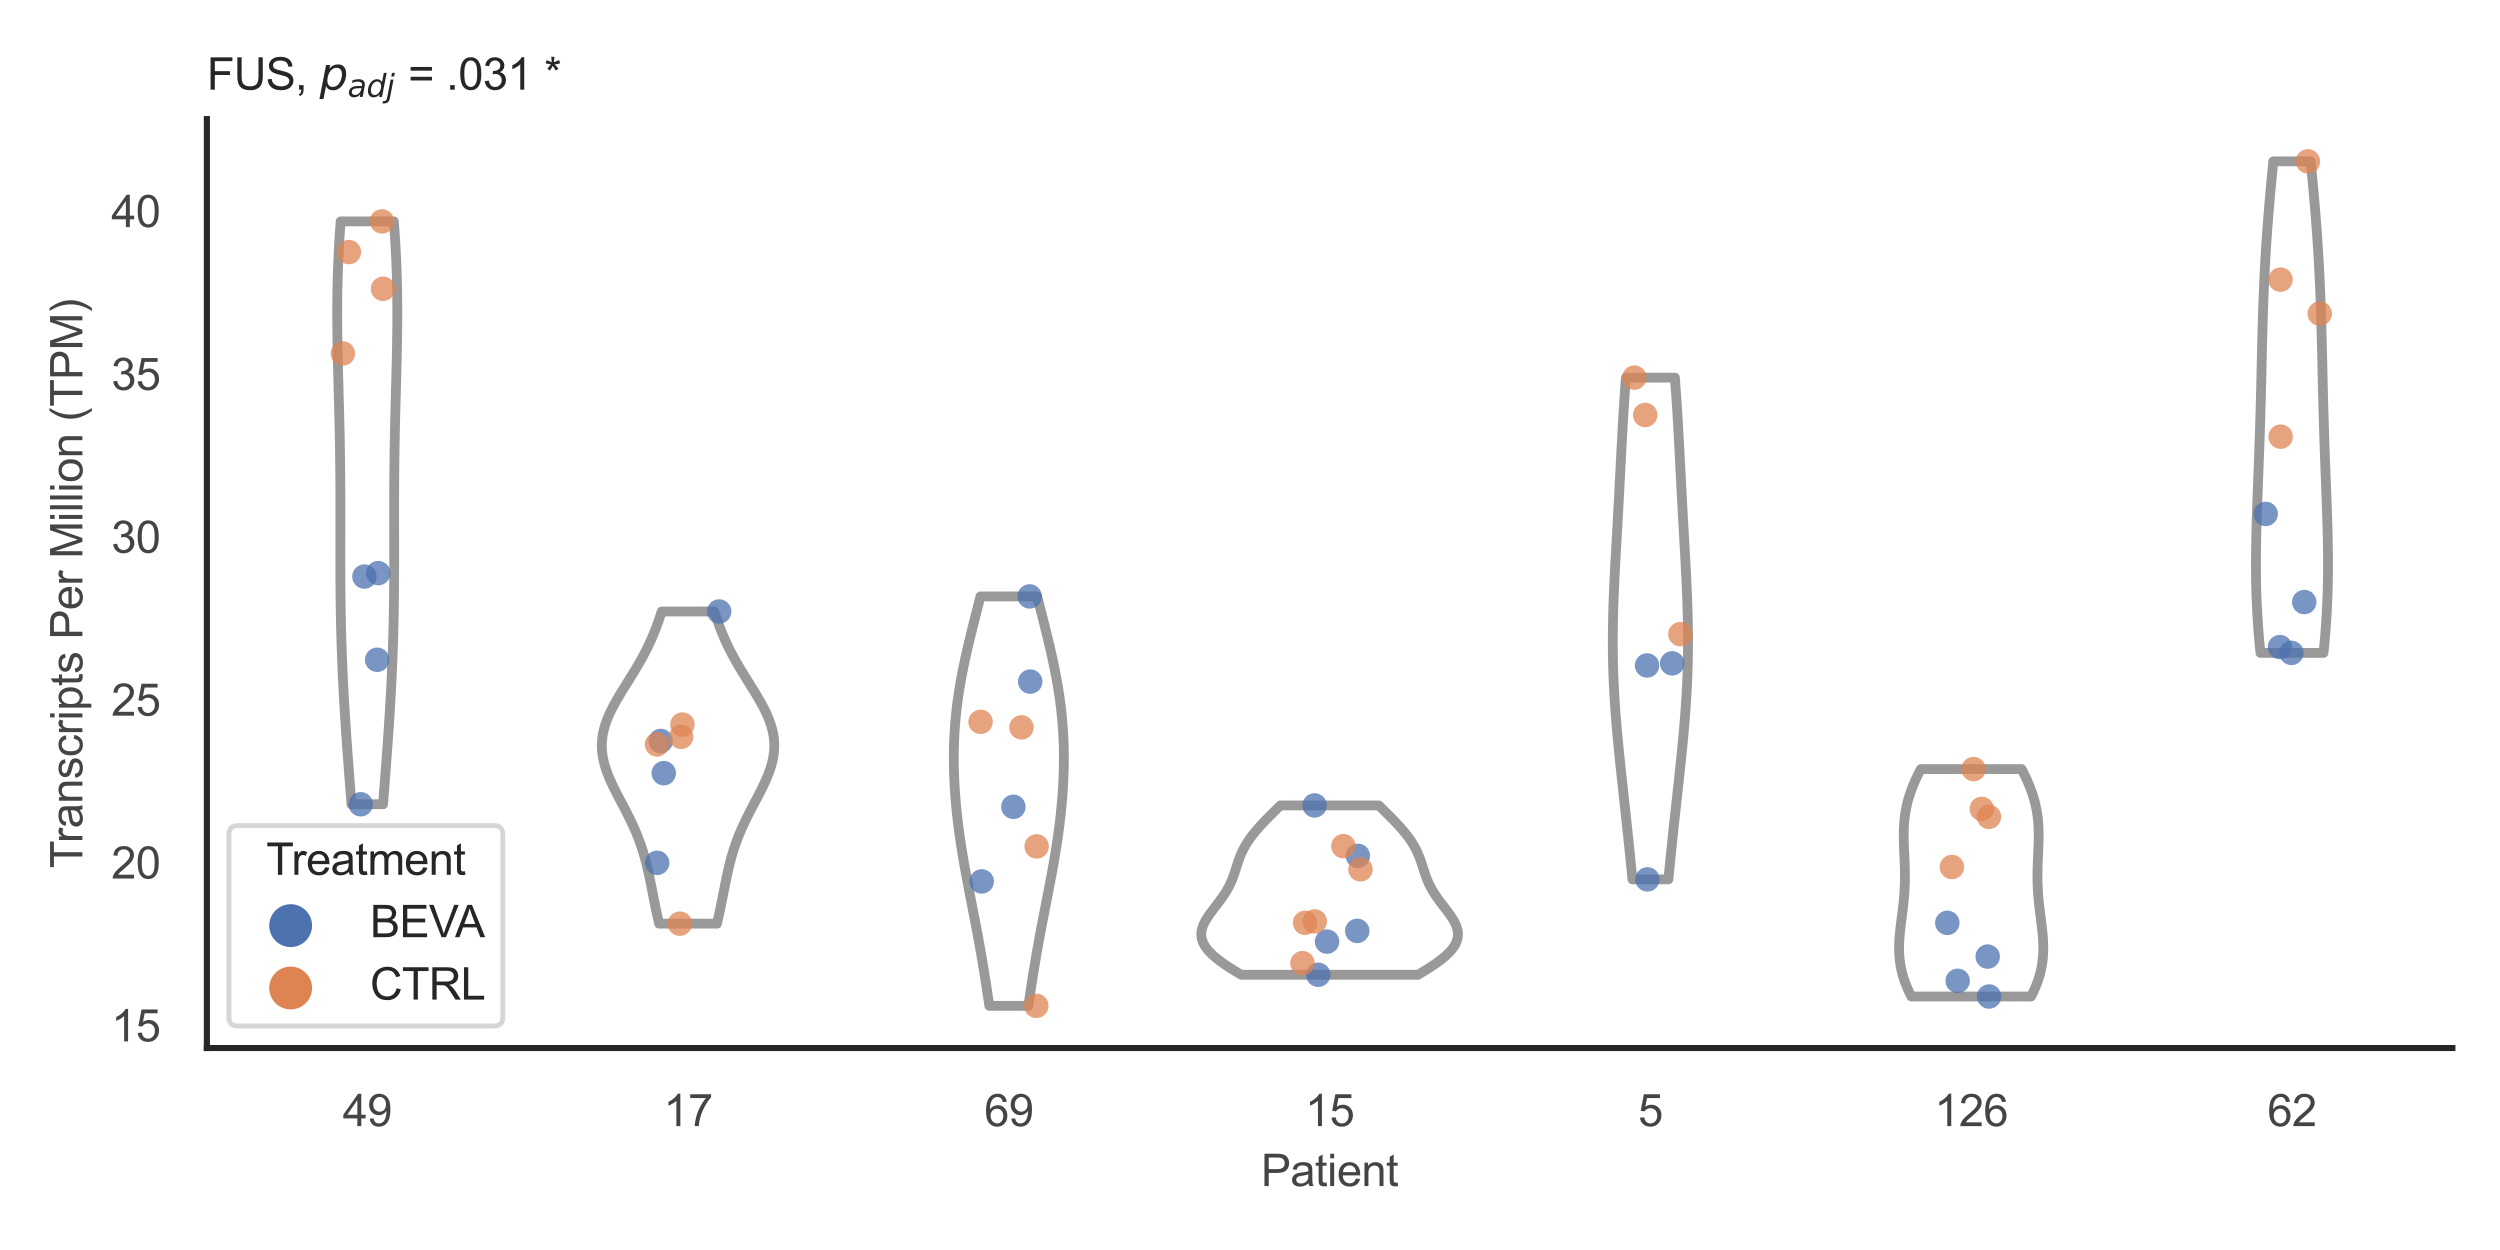 <?xml version="1.0" encoding="utf-8" standalone="no"?>
<!DOCTYPE svg PUBLIC "-//W3C//DTD SVG 1.1//EN"
  "http://www.w3.org/Graphics/SVG/1.1/DTD/svg11.dtd">
<svg xmlns:xlink="http://www.w3.org/1999/xlink" width="510.236pt" height="255.118pt" viewBox="0 0 510.236 255.118" xmlns="http://www.w3.org/2000/svg" version="1.1">
 <defs>
  <style type="text/css">*{stroke-linejoin: round; stroke-linecap: butt}</style>
 </defs>
 <g id="figure_1">
  <g id="patch_1">
   <path d="M 0 255.118 
L 510.236 255.118 
L 510.236 0 
L 0 0 
z
" style="fill: #ffffff"/>
  </g>
  <g id="axes_1">
   <g id="patch_2">
    <path d="M 42.22 213.898 
L 500.516 213.898 
L 500.516 24.32 
L 42.22 24.32 
z
" style="fill: #ffffff"/>
   </g>
   <g id="matplotlib.axis_1">
    <g id="xtick_1">
     <g id="text_1">
      <!-- 49 -->
      <g style="fill: #444444" transform="translate(69.951 229.84)scale(0.09 -0.09)">
       <defs>
        <path id="ArialMT-34" d="M 2069 0 
L 2069 1097 
L 81 1097 
L 81 1613 
L 2172 4581 
L 2631 4581 
L 2631 1613 
L 3250 1613 
L 3250 1097 
L 2631 1097 
L 2631 0 
L 2069 0 
z
M 2069 1613 
L 2069 3678 
L 634 1613 
L 2069 1613 
z
" transform="scale(0.016)"/>
        <path id="ArialMT-39" d="M 350 1059 
L 891 1109 
Q 959 728 1153 556 
Q 1347 384 1650 384 
Q 1909 384 2104 503 
Q 2300 622 2425 820 
Q 2550 1019 2634 1356 
Q 2719 1694 2719 2044 
Q 2719 2081 2716 2156 
Q 2547 1888 2255 1720 
Q 1963 1553 1622 1553 
Q 1053 1553 659 1965 
Q 266 2378 266 3053 
Q 266 3750 677 4175 
Q 1088 4600 1706 4600 
Q 2153 4600 2523 4359 
Q 2894 4119 3086 3673 
Q 3278 3228 3278 2384 
Q 3278 1506 3087 986 
Q 2897 466 2520 194 
Q 2144 -78 1638 -78 
Q 1100 -78 759 220 
Q 419 519 350 1059 
z
M 2653 3081 
Q 2653 3566 2395 3850 
Q 2138 4134 1775 4134 
Q 1400 4134 1122 3828 
Q 844 3522 844 3034 
Q 844 2597 1108 2323 
Q 1372 2050 1759 2050 
Q 2150 2050 2401 2323 
Q 2653 2597 2653 3081 
z
" transform="scale(0.016)"/>
       </defs>
       <use xlink:href="#ArialMT-34"/>
       <use xlink:href="#ArialMT-39" x="55.615"/>
      </g>
     </g>
    </g>
    <g id="xtick_2">
     <g id="text_2">
      <!-- 17 -->
      <g style="fill: #444444" transform="translate(135.421 229.84)scale(0.09 -0.09)">
       <defs>
        <path id="ArialMT-31" d="M 2384 0 
L 1822 0 
L 1822 3584 
Q 1619 3391 1289 3197 
Q 959 3003 697 2906 
L 697 3450 
Q 1169 3672 1522 3987 
Q 1875 4303 2022 4600 
L 2384 4600 
L 2384 0 
z
" transform="scale(0.016)"/>
        <path id="ArialMT-37" d="M 303 3981 
L 303 4522 
L 3269 4522 
L 3269 4084 
Q 2831 3619 2401 2847 
Q 1972 2075 1738 1259 
Q 1569 684 1522 0 
L 944 0 
Q 953 541 1156 1306 
Q 1359 2072 1739 2783 
Q 2119 3494 2547 3981 
L 303 3981 
z
" transform="scale(0.016)"/>
       </defs>
       <use xlink:href="#ArialMT-31"/>
       <use xlink:href="#ArialMT-37" x="55.615"/>
      </g>
     </g>
    </g>
    <g id="xtick_3">
     <g id="text_3">
      <!-- 69 -->
      <g style="fill: #444444" transform="translate(200.892 229.84)scale(0.09 -0.09)">
       <defs>
        <path id="ArialMT-36" d="M 3184 3459 
L 2625 3416 
Q 2550 3747 2413 3897 
Q 2184 4138 1850 4138 
Q 1581 4138 1378 3988 
Q 1113 3794 959 3422 
Q 806 3050 800 2363 
Q 1003 2672 1297 2822 
Q 1591 2972 1913 2972 
Q 2475 2972 2870 2558 
Q 3266 2144 3266 1488 
Q 3266 1056 3080 686 
Q 2894 316 2569 119 
Q 2244 -78 1831 -78 
Q 1128 -78 684 439 
Q 241 956 241 2144 
Q 241 3472 731 4075 
Q 1159 4600 1884 4600 
Q 2425 4600 2770 4297 
Q 3116 3994 3184 3459 
z
M 888 1484 
Q 888 1194 1011 928 
Q 1134 663 1356 523 
Q 1578 384 1822 384 
Q 2178 384 2434 671 
Q 2691 959 2691 1453 
Q 2691 1928 2437 2201 
Q 2184 2475 1800 2475 
Q 1419 2475 1153 2201 
Q 888 1928 888 1484 
z
" transform="scale(0.016)"/>
       </defs>
       <use xlink:href="#ArialMT-36"/>
       <use xlink:href="#ArialMT-39" x="55.615"/>
      </g>
     </g>
    </g>
    <g id="xtick_4">
     <g id="text_4">
      <!-- 15 -->
      <g style="fill: #444444" transform="translate(266.363 229.84)scale(0.09 -0.09)">
       <defs>
        <path id="ArialMT-35" d="M 266 1200 
L 856 1250 
Q 922 819 1161 601 
Q 1400 384 1738 384 
Q 2144 384 2425 690 
Q 2706 997 2706 1503 
Q 2706 1984 2436 2262 
Q 2166 2541 1728 2541 
Q 1456 2541 1237 2417 
Q 1019 2294 894 2097 
L 366 2166 
L 809 4519 
L 3088 4519 
L 3088 3981 
L 1259 3981 
L 1013 2750 
Q 1425 3038 1878 3038 
Q 2478 3038 2890 2622 
Q 3303 2206 3303 1553 
Q 3303 931 2941 478 
Q 2500 -78 1738 -78 
Q 1113 -78 717 272 
Q 322 622 266 1200 
z
" transform="scale(0.016)"/>
       </defs>
       <use xlink:href="#ArialMT-31"/>
       <use xlink:href="#ArialMT-35" x="55.615"/>
      </g>
     </g>
    </g>
    <g id="xtick_5">
     <g id="text_5">
      <!-- 5 -->
      <g style="fill: #444444" transform="translate(334.337 229.84)scale(0.09 -0.09)">
       <use xlink:href="#ArialMT-35"/>
      </g>
     </g>
    </g>
    <g id="xtick_6">
     <g id="text_6">
      <!-- 126 -->
      <g style="fill: #444444" transform="translate(394.803 229.84)scale(0.09 -0.09)">
       <defs>
        <path id="ArialMT-32" d="M 3222 541 
L 3222 0 
L 194 0 
Q 188 203 259 391 
Q 375 700 629 1000 
Q 884 1300 1366 1694 
Q 2113 2306 2375 2664 
Q 2638 3022 2638 3341 
Q 2638 3675 2398 3904 
Q 2159 4134 1775 4134 
Q 1369 4134 1125 3890 
Q 881 3647 878 3216 
L 300 3275 
Q 359 3922 746 4261 
Q 1134 4600 1788 4600 
Q 2447 4600 2831 4234 
Q 3216 3869 3216 3328 
Q 3216 3053 3103 2787 
Q 2991 2522 2730 2228 
Q 2469 1934 1863 1422 
Q 1356 997 1212 845 
Q 1069 694 975 541 
L 3222 541 
z
" transform="scale(0.016)"/>
       </defs>
       <use xlink:href="#ArialMT-31"/>
       <use xlink:href="#ArialMT-32" x="55.615"/>
       <use xlink:href="#ArialMT-36" x="111.23"/>
      </g>
     </g>
    </g>
    <g id="xtick_7">
     <g id="text_7">
      <!-- 62 -->
      <g style="fill: #444444" transform="translate(462.776 229.84)scale(0.09 -0.09)">
       <use xlink:href="#ArialMT-36"/>
       <use xlink:href="#ArialMT-32" x="55.615"/>
      </g>
     </g>
    </g>
    <g id="text_8">
     <!-- Patient -->
     <g style="fill: #444444" transform="translate(257.359 242.071)scale(0.09 -0.09)">
      <defs>
       <path id="ArialMT-50" d="M 494 0 
L 494 4581 
L 2222 4581 
Q 2678 4581 2919 4538 
Q 3256 4481 3484 4323 
Q 3713 4166 3852 3881 
Q 3991 3597 3991 3256 
Q 3991 2672 3619 2267 
Q 3247 1863 2275 1863 
L 1100 1863 
L 1100 0 
L 494 0 
z
M 1100 2403 
L 2284 2403 
Q 2872 2403 3119 2622 
Q 3366 2841 3366 3238 
Q 3366 3525 3220 3729 
Q 3075 3934 2838 4000 
Q 2684 4041 2272 4041 
L 1100 4041 
L 1100 2403 
z
" transform="scale(0.016)"/>
       <path id="ArialMT-61" d="M 2588 409 
Q 2275 144 1986 34 
Q 1697 -75 1366 -75 
Q 819 -75 525 192 
Q 231 459 231 875 
Q 231 1119 342 1320 
Q 453 1522 633 1644 
Q 813 1766 1038 1828 
Q 1203 1872 1538 1913 
Q 2219 1994 2541 2106 
Q 2544 2222 2544 2253 
Q 2544 2597 2384 2738 
Q 2169 2928 1744 2928 
Q 1347 2928 1158 2789 
Q 969 2650 878 2297 
L 328 2372 
Q 403 2725 575 2942 
Q 747 3159 1072 3276 
Q 1397 3394 1825 3394 
Q 2250 3394 2515 3294 
Q 2781 3194 2906 3042 
Q 3031 2891 3081 2659 
Q 3109 2516 3109 2141 
L 3109 1391 
Q 3109 606 3145 398 
Q 3181 191 3288 0 
L 2700 0 
Q 2613 175 2588 409 
z
M 2541 1666 
Q 2234 1541 1622 1453 
Q 1275 1403 1131 1340 
Q 988 1278 909 1158 
Q 831 1038 831 891 
Q 831 666 1001 516 
Q 1172 366 1500 366 
Q 1825 366 2078 508 
Q 2331 650 2450 897 
Q 2541 1088 2541 1459 
L 2541 1666 
z
" transform="scale(0.016)"/>
       <path id="ArialMT-74" d="M 1650 503 
L 1731 6 
Q 1494 -44 1306 -44 
Q 1000 -44 831 53 
Q 663 150 594 308 
Q 525 466 525 972 
L 525 2881 
L 113 2881 
L 113 3319 
L 525 3319 
L 525 4141 
L 1084 4478 
L 1084 3319 
L 1650 3319 
L 1650 2881 
L 1084 2881 
L 1084 941 
Q 1084 700 1114 631 
Q 1144 563 1211 522 
Q 1278 481 1403 481 
Q 1497 481 1650 503 
z
" transform="scale(0.016)"/>
       <path id="ArialMT-69" d="M 425 3934 
L 425 4581 
L 988 4581 
L 988 3934 
L 425 3934 
z
M 425 0 
L 425 3319 
L 988 3319 
L 988 0 
L 425 0 
z
" transform="scale(0.016)"/>
       <path id="ArialMT-65" d="M 2694 1069 
L 3275 997 
Q 3138 488 2766 206 
Q 2394 -75 1816 -75 
Q 1088 -75 661 373 
Q 234 822 234 1631 
Q 234 2469 665 2931 
Q 1097 3394 1784 3394 
Q 2450 3394 2872 2941 
Q 3294 2488 3294 1666 
Q 3294 1616 3291 1516 
L 816 1516 
Q 847 969 1125 678 
Q 1403 388 1819 388 
Q 2128 388 2347 550 
Q 2566 713 2694 1069 
z
M 847 1978 
L 2700 1978 
Q 2663 2397 2488 2606 
Q 2219 2931 1791 2931 
Q 1403 2931 1139 2672 
Q 875 2413 847 1978 
z
" transform="scale(0.016)"/>
       <path id="ArialMT-6e" d="M 422 0 
L 422 3319 
L 928 3319 
L 928 2847 
Q 1294 3394 1984 3394 
Q 2284 3394 2536 3286 
Q 2788 3178 2913 3003 
Q 3038 2828 3088 2588 
Q 3119 2431 3119 2041 
L 3119 0 
L 2556 0 
L 2556 2019 
Q 2556 2363 2490 2533 
Q 2425 2703 2258 2804 
Q 2091 2906 1866 2906 
Q 1506 2906 1245 2678 
Q 984 2450 984 1813 
L 984 0 
L 422 0 
z
" transform="scale(0.016)"/>
      </defs>
      <use xlink:href="#ArialMT-50"/>
      <use xlink:href="#ArialMT-61" x="66.699"/>
      <use xlink:href="#ArialMT-74" x="122.314"/>
      <use xlink:href="#ArialMT-69" x="150.098"/>
      <use xlink:href="#ArialMT-65" x="172.314"/>
      <use xlink:href="#ArialMT-6e" x="227.93"/>
      <use xlink:href="#ArialMT-74" x="283.545"/>
     </g>
    </g>
   </g>
   <g id="matplotlib.axis_2">
    <g id="ytick_1">
     <g id="text_9">
      <!-- 15 -->
      <g style="fill: #444444" transform="translate(22.71 212.54)scale(0.09 -0.09)">
       <use xlink:href="#ArialMT-31"/>
       <use xlink:href="#ArialMT-35" x="55.615"/>
      </g>
     </g>
    </g>
    <g id="ytick_2">
     <g id="text_10">
      <!-- 20 -->
      <g style="fill: #444444" transform="translate(22.71 179.3)scale(0.09 -0.09)">
       <defs>
        <path id="ArialMT-30" d="M 266 2259 
Q 266 3072 433 3567 
Q 600 4063 929 4331 
Q 1259 4600 1759 4600 
Q 2128 4600 2406 4451 
Q 2684 4303 2865 4023 
Q 3047 3744 3150 3342 
Q 3253 2941 3253 2259 
Q 3253 1453 3087 958 
Q 2922 463 2592 192 
Q 2263 -78 1759 -78 
Q 1097 -78 719 397 
Q 266 969 266 2259 
z
M 844 2259 
Q 844 1131 1108 757 
Q 1372 384 1759 384 
Q 2147 384 2411 759 
Q 2675 1134 2675 2259 
Q 2675 3391 2411 3762 
Q 2147 4134 1753 4134 
Q 1366 4134 1134 3806 
Q 844 3388 844 2259 
z
" transform="scale(0.016)"/>
       </defs>
       <use xlink:href="#ArialMT-32"/>
       <use xlink:href="#ArialMT-30" x="55.615"/>
      </g>
     </g>
    </g>
    <g id="ytick_3">
     <g id="text_11">
      <!-- 25 -->
      <g style="fill: #444444" transform="translate(22.71 146.06)scale(0.09 -0.09)">
       <use xlink:href="#ArialMT-32"/>
       <use xlink:href="#ArialMT-35" x="55.615"/>
      </g>
     </g>
    </g>
    <g id="ytick_4">
     <g id="text_12">
      <!-- 30 -->
      <g style="fill: #444444" transform="translate(22.71 112.821)scale(0.09 -0.09)">
       <defs>
        <path id="ArialMT-33" d="M 269 1209 
L 831 1284 
Q 928 806 1161 595 
Q 1394 384 1728 384 
Q 2125 384 2398 659 
Q 2672 934 2672 1341 
Q 2672 1728 2419 1979 
Q 2166 2231 1775 2231 
Q 1616 2231 1378 2169 
L 1441 2663 
Q 1497 2656 1531 2656 
Q 1891 2656 2178 2843 
Q 2466 3031 2466 3422 
Q 2466 3731 2256 3934 
Q 2047 4138 1716 4138 
Q 1388 4138 1169 3931 
Q 950 3725 888 3313 
L 325 3413 
Q 428 3978 793 4289 
Q 1159 4600 1703 4600 
Q 2078 4600 2393 4439 
Q 2709 4278 2876 4000 
Q 3044 3722 3044 3409 
Q 3044 3113 2884 2869 
Q 2725 2625 2413 2481 
Q 2819 2388 3044 2092 
Q 3269 1797 3269 1353 
Q 3269 753 2831 336 
Q 2394 -81 1725 -81 
Q 1122 -81 723 278 
Q 325 638 269 1209 
z
" transform="scale(0.016)"/>
       </defs>
       <use xlink:href="#ArialMT-33"/>
       <use xlink:href="#ArialMT-30" x="55.615"/>
      </g>
     </g>
    </g>
    <g id="ytick_5">
     <g id="text_13">
      <!-- 35 -->
      <g style="fill: #444444" transform="translate(22.71 79.581)scale(0.09 -0.09)">
       <use xlink:href="#ArialMT-33"/>
       <use xlink:href="#ArialMT-35" x="55.615"/>
      </g>
     </g>
    </g>
    <g id="ytick_6">
     <g id="text_14">
      <!-- 40 -->
      <g style="fill: #444444" transform="translate(22.71 46.341)scale(0.09 -0.09)">
       <use xlink:href="#ArialMT-34"/>
       <use xlink:href="#ArialMT-30" x="55.615"/>
      </g>
     </g>
    </g>
    <g id="text_15">
     <!-- Transcripts Per Million (TPM) -->
     <g style="fill: #444444" transform="translate(16.816 177.194)rotate(-90)scale(0.09 -0.09)">
      <defs>
       <path id="ArialMT-54" d="M 1659 0 
L 1659 4041 
L 150 4041 
L 150 4581 
L 3781 4581 
L 3781 4041 
L 2266 4041 
L 2266 0 
L 1659 0 
z
" transform="scale(0.016)"/>
       <path id="ArialMT-72" d="M 416 0 
L 416 3319 
L 922 3319 
L 922 2816 
Q 1116 3169 1280 3281 
Q 1444 3394 1641 3394 
Q 1925 3394 2219 3213 
L 2025 2691 
Q 1819 2813 1613 2813 
Q 1428 2813 1281 2702 
Q 1134 2591 1072 2394 
Q 978 2094 978 1738 
L 978 0 
L 416 0 
z
" transform="scale(0.016)"/>
       <path id="ArialMT-73" d="M 197 991 
L 753 1078 
Q 800 744 1014 566 
Q 1228 388 1613 388 
Q 2000 388 2187 545 
Q 2375 703 2375 916 
Q 2375 1106 2209 1216 
Q 2094 1291 1634 1406 
Q 1016 1563 777 1677 
Q 538 1791 414 1992 
Q 291 2194 291 2438 
Q 291 2659 392 2848 
Q 494 3038 669 3163 
Q 800 3259 1026 3326 
Q 1253 3394 1513 3394 
Q 1903 3394 2198 3281 
Q 2494 3169 2634 2976 
Q 2775 2784 2828 2463 
L 2278 2388 
Q 2241 2644 2061 2787 
Q 1881 2931 1553 2931 
Q 1166 2931 1000 2803 
Q 834 2675 834 2503 
Q 834 2394 903 2306 
Q 972 2216 1119 2156 
Q 1203 2125 1616 2013 
Q 2213 1853 2448 1751 
Q 2684 1650 2818 1456 
Q 2953 1263 2953 975 
Q 2953 694 2789 445 
Q 2625 197 2315 61 
Q 2006 -75 1616 -75 
Q 969 -75 630 194 
Q 291 463 197 991 
z
" transform="scale(0.016)"/>
       <path id="ArialMT-63" d="M 2588 1216 
L 3141 1144 
Q 3050 572 2676 248 
Q 2303 -75 1759 -75 
Q 1078 -75 664 370 
Q 250 816 250 1647 
Q 250 2184 428 2587 
Q 606 2991 970 3192 
Q 1334 3394 1763 3394 
Q 2303 3394 2647 3120 
Q 2991 2847 3088 2344 
L 2541 2259 
Q 2463 2594 2264 2762 
Q 2066 2931 1784 2931 
Q 1359 2931 1093 2626 
Q 828 2322 828 1663 
Q 828 994 1084 691 
Q 1341 388 1753 388 
Q 2084 388 2306 591 
Q 2528 794 2588 1216 
z
" transform="scale(0.016)"/>
       <path id="ArialMT-70" d="M 422 -1272 
L 422 3319 
L 934 3319 
L 934 2888 
Q 1116 3141 1344 3267 
Q 1572 3394 1897 3394 
Q 2322 3394 2647 3175 
Q 2972 2956 3137 2557 
Q 3303 2159 3303 1684 
Q 3303 1175 3120 767 
Q 2938 359 2589 142 
Q 2241 -75 1856 -75 
Q 1575 -75 1351 44 
Q 1128 163 984 344 
L 984 -1272 
L 422 -1272 
z
M 931 1641 
Q 931 1000 1190 694 
Q 1450 388 1819 388 
Q 2194 388 2461 705 
Q 2728 1022 2728 1688 
Q 2728 2322 2467 2637 
Q 2206 2953 1844 2953 
Q 1484 2953 1207 2617 
Q 931 2281 931 1641 
z
" transform="scale(0.016)"/>
       <path id="ArialMT-20" transform="scale(0.016)"/>
       <path id="ArialMT-4d" d="M 475 0 
L 475 4581 
L 1388 4581 
L 2472 1338 
Q 2622 884 2691 659 
Q 2769 909 2934 1394 
L 4031 4581 
L 4847 4581 
L 4847 0 
L 4263 0 
L 4263 3834 
L 2931 0 
L 2384 0 
L 1059 3900 
L 1059 0 
L 475 0 
z
" transform="scale(0.016)"/>
       <path id="ArialMT-6c" d="M 409 0 
L 409 4581 
L 972 4581 
L 972 0 
L 409 0 
z
" transform="scale(0.016)"/>
       <path id="ArialMT-6f" d="M 213 1659 
Q 213 2581 725 3025 
Q 1153 3394 1769 3394 
Q 2453 3394 2887 2945 
Q 3322 2497 3322 1706 
Q 3322 1066 3130 698 
Q 2938 331 2570 128 
Q 2203 -75 1769 -75 
Q 1072 -75 642 372 
Q 213 819 213 1659 
z
M 791 1659 
Q 791 1022 1069 705 
Q 1347 388 1769 388 
Q 2188 388 2466 706 
Q 2744 1025 2744 1678 
Q 2744 2294 2464 2611 
Q 2184 2928 1769 2928 
Q 1347 2928 1069 2612 
Q 791 2297 791 1659 
z
" transform="scale(0.016)"/>
       <path id="ArialMT-28" d="M 1497 -1347 
Q 1031 -759 709 28 
Q 388 816 388 1659 
Q 388 2403 628 3084 
Q 909 3875 1497 4659 
L 1900 4659 
Q 1522 4009 1400 3731 
Q 1209 3300 1100 2831 
Q 966 2247 966 1656 
Q 966 153 1900 -1347 
L 1497 -1347 
z
" transform="scale(0.016)"/>
       <path id="ArialMT-29" d="M 791 -1347 
L 388 -1347 
Q 1322 153 1322 1656 
Q 1322 2244 1188 2822 
Q 1081 3291 891 3722 
Q 769 4003 388 4659 
L 791 4659 
Q 1378 3875 1659 3084 
Q 1900 2403 1900 1659 
Q 1900 816 1576 28 
Q 1253 -759 791 -1347 
z
" transform="scale(0.016)"/>
      </defs>
      <use xlink:href="#ArialMT-54"/>
      <use xlink:href="#ArialMT-72" x="57.334"/>
      <use xlink:href="#ArialMT-61" x="90.635"/>
      <use xlink:href="#ArialMT-6e" x="146.25"/>
      <use xlink:href="#ArialMT-73" x="201.865"/>
      <use xlink:href="#ArialMT-63" x="251.865"/>
      <use xlink:href="#ArialMT-72" x="301.865"/>
      <use xlink:href="#ArialMT-69" x="335.166"/>
      <use xlink:href="#ArialMT-70" x="357.383"/>
      <use xlink:href="#ArialMT-74" x="412.998"/>
      <use xlink:href="#ArialMT-73" x="440.781"/>
      <use xlink:href="#ArialMT-20" x="490.781"/>
      <use xlink:href="#ArialMT-50" x="518.564"/>
      <use xlink:href="#ArialMT-65" x="585.264"/>
      <use xlink:href="#ArialMT-72" x="640.879"/>
      <use xlink:href="#ArialMT-20" x="674.18"/>
      <use xlink:href="#ArialMT-4d" x="701.963"/>
      <use xlink:href="#ArialMT-69" x="785.264"/>
      <use xlink:href="#ArialMT-6c" x="807.48"/>
      <use xlink:href="#ArialMT-6c" x="829.697"/>
      <use xlink:href="#ArialMT-69" x="851.914"/>
      <use xlink:href="#ArialMT-6f" x="874.131"/>
      <use xlink:href="#ArialMT-6e" x="929.746"/>
      <use xlink:href="#ArialMT-20" x="985.361"/>
      <use xlink:href="#ArialMT-28" x="1013.145"/>
      <use xlink:href="#ArialMT-54" x="1046.445"/>
      <use xlink:href="#ArialMT-50" x="1107.529"/>
      <use xlink:href="#ArialMT-4d" x="1174.229"/>
      <use xlink:href="#ArialMT-29" x="1257.529"/>
     </g>
    </g>
   </g>
   <g id="PolyCollection_1">
    <defs>
     <path id="m3c4ee937c1" d="M 78.179 -90.973 
L 71.732 -90.973 
L 71.638 -92.175 
L 71.545 -93.376 
L 71.451 -94.578 
L 71.359 -95.78 
L 71.266 -96.981 
L 71.175 -98.183 
L 71.084 -99.385 
L 70.995 -100.586 
L 70.907 -101.788 
L 70.82 -102.989 
L 70.735 -104.191 
L 70.652 -105.393 
L 70.571 -106.594 
L 70.491 -107.796 
L 70.414 -108.998 
L 70.34 -110.199 
L 70.268 -111.401 
L 70.198 -112.603 
L 70.132 -113.804 
L 70.068 -115.006 
L 70.007 -116.207 
L 69.95 -117.409 
L 69.895 -118.611 
L 69.844 -119.812 
L 69.797 -121.014 
L 69.753 -122.216 
L 69.712 -123.417 
L 69.674 -124.619 
L 69.64 -125.821 
L 69.61 -127.022 
L 69.582 -128.224 
L 69.558 -129.425 
L 69.537 -130.627 
L 69.519 -131.829 
L 69.504 -133.03 
L 69.491 -134.232 
L 69.481 -135.434 
L 69.473 -136.635 
L 69.467 -137.837 
L 69.464 -139.039 
L 69.461 -140.24 
L 69.46 -141.442 
L 69.461 -142.643 
L 69.462 -143.845 
L 69.463 -145.047 
L 69.465 -146.248 
L 69.467 -147.45 
L 69.468 -148.652 
L 69.469 -149.853 
L 69.47 -151.055 
L 69.469 -152.257 
L 69.467 -153.458 
L 69.463 -154.66 
L 69.458 -155.861 
L 69.451 -157.063 
L 69.442 -158.265 
L 69.431 -159.466 
L 69.418 -160.668 
L 69.403 -161.87 
L 69.386 -163.071 
L 69.366 -164.273 
L 69.345 -165.475 
L 69.321 -166.676 
L 69.296 -167.878 
L 69.269 -169.079 
L 69.24 -170.281 
L 69.21 -171.483 
L 69.179 -172.684 
L 69.148 -173.886 
L 69.115 -175.088 
L 69.083 -176.289 
L 69.051 -177.491 
L 69.02 -178.693 
L 68.989 -179.894 
L 68.96 -181.096 
L 68.932 -182.297 
L 68.907 -183.499 
L 68.884 -184.701 
L 68.864 -185.902 
L 68.848 -187.104 
L 68.835 -188.306 
L 68.826 -189.507 
L 68.822 -190.709 
L 68.822 -191.911 
L 68.828 -193.112 
L 68.838 -194.314 
L 68.855 -195.515 
L 68.877 -196.717 
L 68.905 -197.919 
L 68.939 -199.12 
L 68.98 -200.322 
L 69.026 -201.524 
L 69.079 -202.725 
L 69.139 -203.927 
L 69.205 -205.129 
L 69.277 -206.33 
L 69.355 -207.532 
L 69.439 -208.733 
L 69.528 -209.935 
L 80.383 -209.935 
L 80.383 -209.935 
L 80.472 -208.733 
L 80.556 -207.532 
L 80.634 -206.33 
L 80.706 -205.129 
L 80.772 -203.927 
L 80.831 -202.725 
L 80.885 -201.524 
L 80.931 -200.322 
L 80.972 -199.12 
L 81.006 -197.919 
L 81.034 -196.717 
L 81.056 -195.515 
L 81.072 -194.314 
L 81.083 -193.112 
L 81.089 -191.911 
L 81.089 -190.709 
L 81.085 -189.507 
L 81.076 -188.306 
L 81.063 -187.104 
L 81.047 -185.902 
L 81.027 -184.701 
L 81.004 -183.499 
L 80.979 -182.297 
L 80.951 -181.096 
L 80.922 -179.894 
L 80.891 -178.693 
L 80.86 -177.491 
L 80.828 -176.289 
L 80.795 -175.088 
L 80.763 -173.886 
L 80.732 -172.684 
L 80.701 -171.483 
L 80.671 -170.281 
L 80.642 -169.079 
L 80.615 -167.878 
L 80.59 -166.676 
L 80.566 -165.475 
L 80.545 -164.273 
L 80.525 -163.071 
L 80.508 -161.87 
L 80.493 -160.668 
L 80.48 -159.466 
L 80.469 -158.265 
L 80.46 -157.063 
L 80.453 -155.861 
L 80.448 -154.66 
L 80.444 -153.458 
L 80.442 -152.257 
L 80.441 -151.055 
L 80.442 -149.853 
L 80.443 -148.652 
L 80.444 -147.45 
L 80.446 -146.248 
L 80.448 -145.047 
L 80.449 -143.845 
L 80.45 -142.643 
L 80.45 -141.442 
L 80.45 -140.24 
L 80.447 -139.039 
L 80.443 -137.837 
L 80.438 -136.635 
L 80.43 -135.434 
L 80.42 -134.232 
L 80.407 -133.03 
L 80.392 -131.829 
L 80.374 -130.627 
L 80.353 -129.425 
L 80.329 -128.224 
L 80.301 -127.022 
L 80.271 -125.821 
L 80.237 -124.619 
L 80.199 -123.417 
L 80.158 -122.216 
L 80.114 -121.014 
L 80.066 -119.812 
L 80.015 -118.611 
L 79.961 -117.409 
L 79.904 -116.207 
L 79.843 -115.006 
L 79.779 -113.804 
L 79.713 -112.603 
L 79.643 -111.401 
L 79.571 -110.199 
L 79.497 -108.998 
L 79.42 -107.796 
L 79.34 -106.594 
L 79.259 -105.393 
L 79.176 -104.191 
L 79.091 -102.989 
L 79.004 -101.788 
L 78.916 -100.586 
L 78.826 -99.385 
L 78.736 -98.183 
L 78.645 -96.981 
L 78.552 -95.78 
L 78.46 -94.578 
L 78.366 -93.376 
L 78.272 -92.175 
L 78.179 -90.973 
z
" style="stroke: #999999; stroke-width: 2"/>
    </defs>
    <g clip-path="url(#p7e7279f533)">
     <use xlink:href="#m3c4ee937c1" x="0" y="255.118" style="fill: #ffffff; stroke: #999999; stroke-width: 2"/>
    </g>
   </g>
   <g id="PolyCollection_2">
    <defs>
     <path id="m1764f9348c" d="M 146.325 -66.603 
L 134.528 -66.603 
L 134.378 -67.247 
L 134.232 -67.891 
L 134.089 -68.534 
L 133.95 -69.178 
L 133.814 -69.821 
L 133.681 -70.465 
L 133.55 -71.108 
L 133.422 -71.752 
L 133.294 -72.395 
L 133.168 -73.039 
L 133.041 -73.682 
L 132.914 -74.326 
L 132.785 -74.969 
L 132.653 -75.613 
L 132.518 -76.256 
L 132.379 -76.9 
L 132.234 -77.543 
L 132.083 -78.187 
L 131.925 -78.83 
L 131.759 -79.474 
L 131.585 -80.117 
L 131.4 -80.761 
L 131.205 -81.404 
L 130.999 -82.048 
L 130.782 -82.691 
L 130.552 -83.335 
L 130.311 -83.978 
L 130.058 -84.622 
L 129.792 -85.265 
L 129.515 -85.909 
L 129.227 -86.552 
L 128.928 -87.196 
L 128.62 -87.839 
L 128.302 -88.483 
L 127.977 -89.126 
L 127.646 -89.77 
L 127.311 -90.413 
L 126.972 -91.057 
L 126.633 -91.7 
L 126.295 -92.344 
L 125.96 -92.987 
L 125.63 -93.631 
L 125.309 -94.274 
L 124.997 -94.918 
L 124.698 -95.561 
L 124.413 -96.205 
L 124.146 -96.848 
L 123.898 -97.492 
L 123.671 -98.135 
L 123.468 -98.779 
L 123.29 -99.422 
L 123.139 -100.066 
L 123.016 -100.709 
L 122.923 -101.353 
L 122.861 -101.996 
L 122.83 -102.64 
L 122.832 -103.283 
L 122.866 -103.927 
L 122.932 -104.57 
L 123.03 -105.214 
L 123.159 -105.857 
L 123.319 -106.501 
L 123.509 -107.144 
L 123.727 -107.788 
L 123.971 -108.431 
L 124.241 -109.075 
L 124.533 -109.718 
L 124.847 -110.362 
L 125.18 -111.005 
L 125.529 -111.649 
L 125.893 -112.292 
L 126.269 -112.936 
L 126.654 -113.579 
L 127.047 -114.223 
L 127.445 -114.866 
L 127.847 -115.51 
L 128.249 -116.153 
L 128.65 -116.797 
L 129.048 -117.44 
L 129.441 -118.084 
L 129.829 -118.727 
L 130.208 -119.371 
L 130.58 -120.014 
L 130.941 -120.658 
L 131.293 -121.301 
L 131.633 -121.945 
L 131.962 -122.588 
L 132.279 -123.232 
L 132.584 -123.875 
L 132.877 -124.519 
L 133.159 -125.162 
L 133.429 -125.806 
L 133.688 -126.449 
L 133.936 -127.093 
L 134.175 -127.736 
L 134.404 -128.38 
L 134.624 -129.023 
L 134.835 -129.667 
L 135.04 -130.31 
L 145.813 -130.31 
L 145.813 -130.31 
L 146.017 -129.667 
L 146.229 -129.023 
L 146.449 -128.38 
L 146.678 -127.736 
L 146.916 -127.093 
L 147.165 -126.449 
L 147.424 -125.806 
L 147.694 -125.162 
L 147.976 -124.519 
L 148.269 -123.875 
L 148.574 -123.232 
L 148.891 -122.588 
L 149.22 -121.945 
L 149.56 -121.301 
L 149.911 -120.658 
L 150.273 -120.014 
L 150.644 -119.371 
L 151.024 -118.727 
L 151.411 -118.084 
L 151.805 -117.44 
L 152.203 -116.797 
L 152.604 -116.153 
L 153.006 -115.51 
L 153.407 -114.866 
L 153.806 -114.223 
L 154.199 -113.579 
L 154.584 -112.936 
L 154.96 -112.292 
L 155.324 -111.649 
L 155.673 -111.005 
L 156.006 -110.362 
L 156.319 -109.718 
L 156.612 -109.075 
L 156.882 -108.431 
L 157.126 -107.788 
L 157.344 -107.144 
L 157.533 -106.501 
L 157.693 -105.857 
L 157.823 -105.214 
L 157.921 -104.57 
L 157.987 -103.927 
L 158.021 -103.283 
L 158.022 -102.64 
L 157.992 -101.996 
L 157.929 -101.353 
L 157.837 -100.709 
L 157.714 -100.066 
L 157.563 -99.422 
L 157.385 -98.779 
L 157.182 -98.135 
L 156.955 -97.492 
L 156.707 -96.848 
L 156.439 -96.205 
L 156.155 -95.561 
L 155.856 -94.918 
L 155.544 -94.274 
L 155.222 -93.631 
L 154.893 -92.987 
L 154.558 -92.344 
L 154.22 -91.7 
L 153.88 -91.057 
L 153.542 -90.413 
L 153.206 -89.77 
L 152.875 -89.126 
L 152.55 -88.483 
L 152.233 -87.839 
L 151.924 -87.196 
L 151.626 -86.552 
L 151.337 -85.909 
L 151.06 -85.265 
L 150.795 -84.622 
L 150.542 -83.978 
L 150.3 -83.335 
L 150.071 -82.691 
L 149.854 -82.048 
L 149.648 -81.404 
L 149.453 -80.761 
L 149.268 -80.117 
L 149.093 -79.474 
L 148.927 -78.83 
L 148.769 -78.187 
L 148.618 -77.543 
L 148.474 -76.9 
L 148.335 -76.256 
L 148.2 -75.613 
L 148.068 -74.969 
L 147.939 -74.326 
L 147.812 -73.682 
L 147.685 -73.039 
L 147.558 -72.395 
L 147.431 -71.752 
L 147.302 -71.108 
L 147.172 -70.465 
L 147.039 -69.821 
L 146.903 -69.178 
L 146.764 -68.534 
L 146.621 -67.891 
L 146.475 -67.247 
L 146.325 -66.603 
z
" style="stroke: #999999; stroke-width: 2"/>
    </defs>
    <g clip-path="url(#p7e7279f533)">
     <use xlink:href="#m1764f9348c" x="0" y="255.118" style="fill: #ffffff; stroke: #999999; stroke-width: 2"/>
    </g>
   </g>
   <g id="PolyCollection_3">
    <defs>
     <path id="mdbc5f85890" d="M 209.881 -49.837 
L 201.913 -49.837 
L 201.79 -50.681 
L 201.665 -51.525 
L 201.539 -52.369 
L 201.412 -53.213 
L 201.282 -54.057 
L 201.151 -54.901 
L 201.018 -55.745 
L 200.882 -56.589 
L 200.745 -57.433 
L 200.605 -58.277 
L 200.463 -59.121 
L 200.319 -59.965 
L 200.172 -60.809 
L 200.023 -61.653 
L 199.872 -62.497 
L 199.718 -63.341 
L 199.562 -64.184 
L 199.405 -65.028 
L 199.245 -65.872 
L 199.084 -66.716 
L 198.922 -67.56 
L 198.758 -68.404 
L 198.594 -69.248 
L 198.429 -70.092 
L 198.264 -70.936 
L 198.099 -71.78 
L 197.934 -72.624 
L 197.771 -73.468 
L 197.608 -74.312 
L 197.447 -75.156 
L 197.288 -76 
L 197.132 -76.844 
L 196.978 -77.688 
L 196.826 -78.532 
L 196.679 -79.376 
L 196.534 -80.22 
L 196.394 -81.064 
L 196.258 -81.908 
L 196.126 -82.752 
L 195.999 -83.596 
L 195.876 -84.44 
L 195.759 -85.283 
L 195.646 -86.127 
L 195.539 -86.971 
L 195.438 -87.815 
L 195.342 -88.659 
L 195.252 -89.503 
L 195.168 -90.347 
L 195.09 -91.191 
L 195.018 -92.035 
L 194.952 -92.879 
L 194.893 -93.723 
L 194.84 -94.567 
L 194.794 -95.411 
L 194.755 -96.255 
L 194.722 -97.099 
L 194.697 -97.943 
L 194.679 -98.787 
L 194.668 -99.631 
L 194.665 -100.475 
L 194.67 -101.319 
L 194.682 -102.163 
L 194.702 -103.007 
L 194.731 -103.851 
L 194.767 -104.695 
L 194.812 -105.538 
L 194.865 -106.382 
L 194.927 -107.226 
L 194.997 -108.07 
L 195.076 -108.914 
L 195.163 -109.758 
L 195.259 -110.602 
L 195.363 -111.446 
L 195.475 -112.29 
L 195.595 -113.134 
L 195.724 -113.978 
L 195.86 -114.822 
L 196.003 -115.666 
L 196.154 -116.51 
L 196.311 -117.354 
L 196.475 -118.198 
L 196.646 -119.042 
L 196.822 -119.886 
L 197.004 -120.73 
L 197.191 -121.574 
L 197.383 -122.418 
L 197.578 -123.262 
L 197.778 -124.106 
L 197.981 -124.95 
L 198.187 -125.794 
L 198.396 -126.637 
L 198.606 -127.481 
L 198.818 -128.325 
L 199.032 -129.169 
L 199.246 -130.013 
L 199.46 -130.857 
L 199.674 -131.701 
L 199.888 -132.545 
L 200.102 -133.389 
L 211.693 -133.389 
L 211.693 -133.389 
L 211.906 -132.545 
L 212.12 -131.701 
L 212.334 -130.857 
L 212.549 -130.013 
L 212.763 -129.169 
L 212.976 -128.325 
L 213.188 -127.481 
L 213.399 -126.637 
L 213.607 -125.794 
L 213.813 -124.95 
L 214.016 -124.106 
L 214.216 -123.262 
L 214.412 -122.418 
L 214.603 -121.574 
L 214.79 -120.73 
L 214.972 -119.886 
L 215.149 -119.042 
L 215.319 -118.198 
L 215.483 -117.354 
L 215.641 -116.51 
L 215.791 -115.666 
L 215.935 -114.822 
L 216.071 -113.978 
L 216.199 -113.134 
L 216.319 -112.29 
L 216.432 -111.446 
L 216.536 -110.602 
L 216.631 -109.758 
L 216.718 -108.914 
L 216.797 -108.07 
L 216.867 -107.226 
L 216.929 -106.382 
L 216.982 -105.538 
L 217.027 -104.695 
L 217.064 -103.851 
L 217.092 -103.007 
L 217.112 -102.163 
L 217.125 -101.319 
L 217.129 -100.475 
L 217.126 -99.631 
L 217.115 -98.787 
L 217.097 -97.943 
L 217.072 -97.099 
L 217.04 -96.255 
L 217 -95.411 
L 216.954 -94.567 
L 216.901 -93.723 
L 216.842 -92.879 
L 216.777 -92.035 
L 216.705 -91.191 
L 216.626 -90.347 
L 216.542 -89.503 
L 216.452 -88.659 
L 216.356 -87.815 
L 216.255 -86.971 
L 216.148 -86.127 
L 216.036 -85.283 
L 215.918 -84.44 
L 215.796 -83.596 
L 215.669 -82.752 
L 215.537 -81.908 
L 215.4 -81.064 
L 215.26 -80.22 
L 215.116 -79.376 
L 214.968 -78.532 
L 214.817 -77.688 
L 214.663 -76.844 
L 214.506 -76 
L 214.347 -75.156 
L 214.186 -74.312 
L 214.024 -73.468 
L 213.86 -72.624 
L 213.696 -71.78 
L 213.531 -70.936 
L 213.366 -70.092 
L 213.201 -69.248 
L 213.036 -68.404 
L 212.873 -67.56 
L 212.71 -66.716 
L 212.549 -65.872 
L 212.39 -65.028 
L 212.232 -64.184 
L 212.076 -63.341 
L 211.923 -62.497 
L 211.771 -61.653 
L 211.622 -60.809 
L 211.476 -59.965 
L 211.331 -59.121 
L 211.189 -58.277 
L 211.05 -57.433 
L 210.912 -56.589 
L 210.777 -55.745 
L 210.644 -54.901 
L 210.512 -54.057 
L 210.383 -53.213 
L 210.255 -52.369 
L 210.129 -51.525 
L 210.004 -50.681 
L 209.881 -49.837 
z
" style="stroke: #999999; stroke-width: 2"/>
    </defs>
    <g clip-path="url(#p7e7279f533)">
     <use xlink:href="#mdbc5f85890" x="0" y="255.118" style="fill: #ffffff; stroke: #999999; stroke-width: 2"/>
    </g>
   </g>
   <g id="PolyCollection_4">
    <defs>
     <path id="me58fb3c7c6" d="M 289.391 -56.174 
L 253.346 -56.174 
L 252.755 -56.523 
L 252.175 -56.872 
L 251.607 -57.221 
L 251.053 -57.57 
L 250.515 -57.92 
L 249.994 -58.269 
L 249.492 -58.618 
L 249.012 -58.967 
L 248.554 -59.316 
L 248.121 -59.665 
L 247.713 -60.014 
L 247.333 -60.363 
L 246.981 -60.712 
L 246.659 -61.061 
L 246.367 -61.41 
L 246.106 -61.759 
L 245.877 -62.109 
L 245.68 -62.458 
L 245.516 -62.807 
L 245.385 -63.156 
L 245.286 -63.505 
L 245.219 -63.854 
L 245.184 -64.203 
L 245.18 -64.552 
L 245.205 -64.901 
L 245.26 -65.25 
L 245.342 -65.599 
L 245.45 -65.948 
L 245.583 -66.298 
L 245.739 -66.647 
L 245.915 -66.996 
L 246.111 -67.345 
L 246.323 -67.694 
L 246.549 -68.043 
L 246.789 -68.392 
L 247.038 -68.741 
L 247.296 -69.09 
L 247.559 -69.439 
L 247.826 -69.788 
L 248.095 -70.138 
L 248.364 -70.487 
L 248.63 -70.836 
L 248.893 -71.185 
L 249.151 -71.534 
L 249.401 -71.883 
L 249.644 -72.232 
L 249.878 -72.581 
L 250.102 -72.93 
L 250.316 -73.279 
L 250.519 -73.628 
L 250.712 -73.977 
L 250.893 -74.327 
L 251.064 -74.676 
L 251.225 -75.025 
L 251.376 -75.374 
L 251.519 -75.723 
L 251.653 -76.072 
L 251.78 -76.421 
L 251.902 -76.77 
L 252.019 -77.119 
L 252.132 -77.468 
L 252.243 -77.817 
L 252.354 -78.167 
L 252.465 -78.516 
L 252.578 -78.865 
L 252.695 -79.214 
L 252.816 -79.563 
L 252.942 -79.912 
L 253.075 -80.261 
L 253.216 -80.61 
L 253.366 -80.959 
L 253.525 -81.308 
L 253.694 -81.657 
L 253.873 -82.006 
L 254.064 -82.356 
L 254.266 -82.705 
L 254.479 -83.054 
L 254.704 -83.403 
L 254.94 -83.752 
L 255.187 -84.101 
L 255.445 -84.45 
L 255.714 -84.799 
L 255.993 -85.148 
L 256.282 -85.497 
L 256.58 -85.846 
L 256.887 -86.195 
L 257.201 -86.545 
L 257.522 -86.894 
L 257.85 -87.243 
L 258.184 -87.592 
L 258.522 -87.941 
L 258.865 -88.29 
L 259.211 -88.639 
L 259.559 -88.988 
L 259.91 -89.337 
L 260.262 -89.686 
L 260.615 -90.035 
L 260.968 -90.385 
L 261.321 -90.734 
L 281.416 -90.734 
L 281.416 -90.734 
L 281.768 -90.385 
L 282.121 -90.035 
L 282.474 -89.686 
L 282.826 -89.337 
L 283.177 -88.988 
L 283.526 -88.639 
L 283.872 -88.29 
L 284.214 -87.941 
L 284.553 -87.592 
L 284.886 -87.243 
L 285.214 -86.894 
L 285.535 -86.545 
L 285.85 -86.195 
L 286.156 -85.846 
L 286.454 -85.497 
L 286.743 -85.148 
L 287.022 -84.799 
L 287.291 -84.45 
L 287.549 -84.101 
L 287.797 -83.752 
L 288.033 -83.403 
L 288.257 -83.054 
L 288.471 -82.705 
L 288.672 -82.356 
L 288.863 -82.006 
L 289.043 -81.657 
L 289.211 -81.308 
L 289.37 -80.959 
L 289.52 -80.61 
L 289.661 -80.261 
L 289.794 -79.912 
L 289.921 -79.563 
L 290.042 -79.214 
L 290.158 -78.865 
L 290.271 -78.516 
L 290.382 -78.167 
L 290.493 -77.817 
L 290.604 -77.468 
L 290.718 -77.119 
L 290.835 -76.77 
L 290.956 -76.421 
L 291.083 -76.072 
L 291.218 -75.723 
L 291.36 -75.374 
L 291.511 -75.025 
L 291.672 -74.676 
L 291.843 -74.327 
L 292.024 -73.977 
L 292.217 -73.628 
L 292.42 -73.279 
L 292.634 -72.93 
L 292.858 -72.581 
L 293.092 -72.232 
L 293.335 -71.883 
L 293.586 -71.534 
L 293.843 -71.185 
L 294.106 -70.836 
L 294.372 -70.487 
L 294.641 -70.138 
L 294.91 -69.788 
L 295.177 -69.439 
L 295.441 -69.09 
L 295.698 -68.741 
L 295.948 -68.392 
L 296.187 -68.043 
L 296.414 -67.694 
L 296.626 -67.345 
L 296.821 -66.996 
L 296.997 -66.647 
L 297.153 -66.298 
L 297.286 -65.948 
L 297.394 -65.599 
L 297.476 -65.25 
L 297.531 -64.901 
L 297.556 -64.552 
L 297.552 -64.203 
L 297.517 -63.854 
L 297.45 -63.505 
L 297.351 -63.156 
L 297.22 -62.807 
L 297.056 -62.458 
L 296.859 -62.109 
L 296.63 -61.759 
L 296.37 -61.41 
L 296.078 -61.061 
L 295.755 -60.712 
L 295.403 -60.363 
L 295.023 -60.014 
L 294.616 -59.665 
L 294.182 -59.316 
L 293.725 -58.967 
L 293.244 -58.618 
L 292.743 -58.269 
L 292.222 -57.92 
L 291.683 -57.57 
L 291.129 -57.221 
L 290.561 -56.872 
L 289.981 -56.523 
L 289.391 -56.174 
z
" style="stroke: #999999; stroke-width: 2"/>
    </defs>
    <g clip-path="url(#p7e7279f533)">
     <use xlink:href="#me58fb3c7c6" x="0" y="255.118" style="fill: #ffffff; stroke: #999999; stroke-width: 2"/>
    </g>
   </g>
   <g id="PolyCollection_5">
    <defs>
     <path id="m4ae09c1b27" d="M 340.51 -75.646 
L 333.168 -75.646 
L 333.068 -76.68 
L 332.966 -77.715 
L 332.864 -78.749 
L 332.76 -79.783 
L 332.655 -80.818 
L 332.549 -81.852 
L 332.442 -82.886 
L 332.334 -83.921 
L 332.225 -84.955 
L 332.115 -85.989 
L 332.004 -87.024 
L 331.892 -88.058 
L 331.779 -89.093 
L 331.667 -90.127 
L 331.553 -91.161 
L 331.44 -92.196 
L 331.326 -93.23 
L 331.213 -94.264 
L 331.1 -95.299 
L 330.988 -96.333 
L 330.876 -97.367 
L 330.766 -98.402 
L 330.657 -99.436 
L 330.55 -100.47 
L 330.445 -101.505 
L 330.342 -102.539 
L 330.242 -103.574 
L 330.144 -104.608 
L 330.05 -105.642 
L 329.959 -106.677 
L 329.872 -107.711 
L 329.789 -108.745 
L 329.71 -109.78 
L 329.636 -110.814 
L 329.567 -111.848 
L 329.502 -112.883 
L 329.443 -113.917 
L 329.389 -114.951 
L 329.341 -115.986 
L 329.298 -117.02 
L 329.261 -118.055 
L 329.23 -119.089 
L 329.205 -120.123 
L 329.185 -121.158 
L 329.171 -122.192 
L 329.163 -123.226 
L 329.161 -124.261 
L 329.164 -125.295 
L 329.172 -126.329 
L 329.186 -127.364 
L 329.204 -128.398 
L 329.227 -129.432 
L 329.255 -130.467 
L 329.286 -131.501 
L 329.322 -132.536 
L 329.361 -133.57 
L 329.404 -134.604 
L 329.449 -135.639 
L 329.497 -136.673 
L 329.547 -137.707 
L 329.6 -138.742 
L 329.654 -139.776 
L 329.709 -140.81 
L 329.766 -141.845 
L 329.823 -142.879 
L 329.881 -143.913 
L 329.939 -144.948 
L 329.998 -145.982 
L 330.056 -147.017 
L 330.114 -148.051 
L 330.172 -149.085 
L 330.23 -150.12 
L 330.287 -151.154 
L 330.343 -152.188 
L 330.399 -153.223 
L 330.454 -154.257 
L 330.508 -155.291 
L 330.562 -156.326 
L 330.616 -157.36 
L 330.669 -158.394 
L 330.722 -159.429 
L 330.776 -160.463 
L 330.829 -161.498 
L 330.882 -162.532 
L 330.936 -163.566 
L 330.991 -164.601 
L 331.047 -165.635 
L 331.103 -166.669 
L 331.161 -167.704 
L 331.22 -168.738 
L 331.281 -169.772 
L 331.344 -170.807 
L 331.409 -171.841 
L 331.476 -172.876 
L 331.545 -173.91 
L 331.616 -174.944 
L 331.69 -175.979 
L 331.767 -177.013 
L 331.846 -178.047 
L 341.832 -178.047 
L 341.832 -178.047 
L 341.911 -177.013 
L 341.988 -175.979 
L 342.062 -174.944 
L 342.133 -173.91 
L 342.202 -172.876 
L 342.269 -171.841 
L 342.334 -170.807 
L 342.397 -169.772 
L 342.458 -168.738 
L 342.517 -167.704 
L 342.575 -166.669 
L 342.631 -165.635 
L 342.687 -164.601 
L 342.742 -163.566 
L 342.796 -162.532 
L 342.849 -161.498 
L 342.902 -160.463 
L 342.956 -159.429 
L 343.009 -158.394 
L 343.062 -157.36 
L 343.116 -156.326 
L 343.17 -155.291 
L 343.224 -154.257 
L 343.279 -153.223 
L 343.335 -152.188 
L 343.391 -151.154 
L 343.448 -150.12 
L 343.506 -149.085 
L 343.564 -148.051 
L 343.622 -147.017 
L 343.68 -145.982 
L 343.739 -144.948 
L 343.797 -143.913 
L 343.855 -142.879 
L 343.912 -141.845 
L 343.969 -140.81 
L 344.024 -139.776 
L 344.078 -138.742 
L 344.131 -137.707 
L 344.181 -136.673 
L 344.229 -135.639 
L 344.274 -134.604 
L 344.317 -133.57 
L 344.356 -132.536 
L 344.392 -131.501 
L 344.423 -130.467 
L 344.451 -129.432 
L 344.474 -128.398 
L 344.492 -127.364 
L 344.506 -126.329 
L 344.514 -125.295 
L 344.517 -124.261 
L 344.515 -123.226 
L 344.507 -122.192 
L 344.493 -121.158 
L 344.473 -120.123 
L 344.448 -119.089 
L 344.417 -118.055 
L 344.38 -117.02 
L 344.337 -115.986 
L 344.289 -114.951 
L 344.235 -113.917 
L 344.176 -112.883 
L 344.111 -111.848 
L 344.042 -110.814 
L 343.968 -109.78 
L 343.889 -108.745 
L 343.806 -107.711 
L 343.719 -106.677 
L 343.628 -105.642 
L 343.534 -104.608 
L 343.436 -103.574 
L 343.336 -102.539 
L 343.233 -101.505 
L 343.128 -100.47 
L 343.021 -99.436 
L 342.912 -98.402 
L 342.802 -97.367 
L 342.69 -96.333 
L 342.578 -95.299 
L 342.465 -94.264 
L 342.352 -93.23 
L 342.238 -92.196 
L 342.125 -91.161 
L 342.011 -90.127 
L 341.899 -89.093 
L 341.786 -88.058 
L 341.674 -87.024 
L 341.563 -85.989 
L 341.453 -84.955 
L 341.344 -83.921 
L 341.236 -82.886 
L 341.129 -81.852 
L 341.023 -80.818 
L 340.918 -79.783 
L 340.814 -78.749 
L 340.712 -77.715 
L 340.61 -76.68 
L 340.51 -75.646 
z
" style="stroke: #999999; stroke-width: 2"/>
    </defs>
    <g clip-path="url(#p7e7279f533)">
     <use xlink:href="#m4ae09c1b27" x="0" y="255.118" style="fill: #ffffff; stroke: #999999; stroke-width: 2"/>
    </g>
   </g>
   <g id="PolyCollection_6">
    <defs>
     <path id="m347fbe2da7" d="M 414.533 -51.738 
L 390.087 -51.738 
L 389.853 -52.207 
L 389.629 -52.675 
L 389.415 -53.144 
L 389.213 -53.613 
L 389.022 -54.082 
L 388.843 -54.551 
L 388.675 -55.019 
L 388.52 -55.488 
L 388.377 -55.957 
L 388.247 -56.426 
L 388.129 -56.895 
L 388.023 -57.364 
L 387.93 -57.832 
L 387.848 -58.301 
L 387.779 -58.77 
L 387.722 -59.239 
L 387.675 -59.708 
L 387.64 -60.176 
L 387.615 -60.645 
L 387.6 -61.114 
L 387.595 -61.583 
L 387.599 -62.052 
L 387.611 -62.521 
L 387.631 -62.989 
L 387.658 -63.458 
L 387.691 -63.927 
L 387.73 -64.396 
L 387.775 -64.865 
L 387.823 -65.333 
L 387.875 -65.802 
L 387.931 -66.271 
L 387.988 -66.74 
L 388.047 -67.209 
L 388.107 -67.678 
L 388.167 -68.146 
L 388.227 -68.615 
L 388.286 -69.084 
L 388.343 -69.553 
L 388.398 -70.022 
L 388.451 -70.491 
L 388.501 -70.959 
L 388.548 -71.428 
L 388.591 -71.897 
L 388.63 -72.366 
L 388.665 -72.835 
L 388.695 -73.303 
L 388.721 -73.772 
L 388.743 -74.241 
L 388.76 -74.71 
L 388.772 -75.179 
L 388.78 -75.648 
L 388.784 -76.116 
L 388.783 -76.585 
L 388.779 -77.054 
L 388.771 -77.523 
L 388.76 -77.992 
L 388.746 -78.46 
L 388.73 -78.929 
L 388.712 -79.398 
L 388.692 -79.867 
L 388.671 -80.336 
L 388.65 -80.805 
L 388.629 -81.273 
L 388.609 -81.742 
L 388.59 -82.211 
L 388.573 -82.68 
L 388.559 -83.149 
L 388.548 -83.617 
L 388.54 -84.086 
L 388.538 -84.555 
L 388.54 -85.024 
L 388.548 -85.493 
L 388.562 -85.962 
L 388.582 -86.43 
L 388.61 -86.899 
L 388.646 -87.368 
L 388.689 -87.837 
L 388.741 -88.306 
L 388.803 -88.775 
L 388.873 -89.243 
L 388.953 -89.712 
L 389.042 -90.181 
L 389.141 -90.65 
L 389.251 -91.119 
L 389.37 -91.587 
L 389.5 -92.056 
L 389.639 -92.525 
L 389.789 -92.994 
L 389.948 -93.463 
L 390.118 -93.932 
L 390.296 -94.4 
L 390.484 -94.869 
L 390.681 -95.338 
L 390.886 -95.807 
L 391.1 -96.276 
L 391.321 -96.744 
L 391.55 -97.213 
L 391.785 -97.682 
L 392.027 -98.151 
L 412.593 -98.151 
L 412.593 -98.151 
L 412.835 -97.682 
L 413.07 -97.213 
L 413.298 -96.744 
L 413.52 -96.276 
L 413.733 -95.807 
L 413.939 -95.338 
L 414.136 -94.869 
L 414.323 -94.4 
L 414.502 -93.932 
L 414.671 -93.463 
L 414.831 -92.994 
L 414.981 -92.525 
L 415.12 -92.056 
L 415.25 -91.587 
L 415.369 -91.119 
L 415.478 -90.65 
L 415.578 -90.181 
L 415.667 -89.712 
L 415.747 -89.243 
L 415.817 -88.775 
L 415.878 -88.306 
L 415.93 -87.837 
L 415.974 -87.368 
L 416.01 -86.899 
L 416.038 -86.43 
L 416.058 -85.962 
L 416.072 -85.493 
L 416.08 -85.024 
L 416.082 -84.555 
L 416.079 -84.086 
L 416.072 -83.617 
L 416.061 -83.149 
L 416.047 -82.68 
L 416.03 -82.211 
L 416.011 -81.742 
L 415.991 -81.273 
L 415.97 -80.805 
L 415.949 -80.336 
L 415.928 -79.867 
L 415.908 -79.398 
L 415.89 -78.929 
L 415.874 -78.46 
L 415.86 -77.992 
L 415.849 -77.523 
L 415.841 -77.054 
L 415.836 -76.585 
L 415.836 -76.116 
L 415.84 -75.648 
L 415.848 -75.179 
L 415.86 -74.71 
L 415.877 -74.241 
L 415.898 -73.772 
L 415.925 -73.303 
L 415.955 -72.835 
L 415.99 -72.366 
L 416.029 -71.897 
L 416.072 -71.428 
L 416.119 -70.959 
L 416.169 -70.491 
L 416.221 -70.022 
L 416.277 -69.553 
L 416.334 -69.084 
L 416.393 -68.615 
L 416.453 -68.146 
L 416.513 -67.678 
L 416.573 -67.209 
L 416.632 -66.74 
L 416.689 -66.271 
L 416.744 -65.802 
L 416.797 -65.333 
L 416.845 -64.865 
L 416.889 -64.396 
L 416.928 -63.927 
L 416.962 -63.458 
L 416.989 -62.989 
L 417.009 -62.521 
L 417.021 -62.052 
L 417.025 -61.583 
L 417.019 -61.114 
L 417.005 -60.645 
L 416.98 -60.176 
L 416.944 -59.708 
L 416.898 -59.239 
L 416.841 -58.77 
L 416.771 -58.301 
L 416.69 -57.832 
L 416.597 -57.364 
L 416.491 -56.895 
L 416.373 -56.426 
L 416.243 -55.957 
L 416.1 -55.488 
L 415.945 -55.019 
L 415.777 -54.551 
L 415.598 -54.082 
L 415.407 -53.613 
L 415.204 -53.144 
L 414.991 -52.675 
L 414.767 -52.207 
L 414.533 -51.738 
z
" style="stroke: #999999; stroke-width: 2"/>
    </defs>
    <g clip-path="url(#p7e7279f533)">
     <use xlink:href="#m347fbe2da7" x="0" y="255.118" style="fill: #ffffff; stroke: #999999; stroke-width: 2"/>
    </g>
   </g>
   <g id="PolyCollection_7">
    <defs>
     <path id="m1d290d9c24" d="M 474.214 -121.868 
L 461.347 -121.868 
L 461.245 -122.882 
L 461.148 -123.895 
L 461.057 -124.908 
L 460.972 -125.921 
L 460.893 -126.935 
L 460.821 -127.948 
L 460.755 -128.961 
L 460.695 -129.974 
L 460.641 -130.988 
L 460.594 -132.001 
L 460.553 -133.014 
L 460.518 -134.027 
L 460.489 -135.041 
L 460.466 -136.054 
L 460.449 -137.067 
L 460.437 -138.08 
L 460.43 -139.094 
L 460.428 -140.107 
L 460.431 -141.12 
L 460.438 -142.133 
L 460.449 -143.147 
L 460.465 -144.16 
L 460.483 -145.173 
L 460.506 -146.186 
L 460.531 -147.2 
L 460.558 -148.213 
L 460.589 -149.226 
L 460.621 -150.24 
L 460.655 -151.253 
L 460.69 -152.266 
L 460.727 -153.279 
L 460.765 -154.293 
L 460.803 -155.306 
L 460.842 -156.319 
L 460.881 -157.332 
L 460.92 -158.346 
L 460.959 -159.359 
L 460.997 -160.372 
L 461.035 -161.385 
L 461.073 -162.399 
L 461.109 -163.412 
L 461.145 -164.425 
L 461.18 -165.438 
L 461.213 -166.452 
L 461.246 -167.465 
L 461.277 -168.478 
L 461.308 -169.491 
L 461.337 -170.505 
L 461.365 -171.518 
L 461.393 -172.531 
L 461.419 -173.544 
L 461.445 -174.558 
L 461.469 -175.571 
L 461.494 -176.584 
L 461.517 -177.598 
L 461.541 -178.611 
L 461.564 -179.624 
L 461.586 -180.637 
L 461.609 -181.651 
L 461.633 -182.664 
L 461.656 -183.677 
L 461.68 -184.69 
L 461.705 -185.704 
L 461.731 -186.717 
L 461.758 -187.73 
L 461.786 -188.743 
L 461.816 -189.757 
L 461.847 -190.77 
L 461.88 -191.783 
L 461.914 -192.796 
L 461.951 -193.81 
L 461.99 -194.823 
L 462.031 -195.836 
L 462.074 -196.849 
L 462.12 -197.863 
L 462.168 -198.876 
L 462.219 -199.889 
L 462.272 -200.902 
L 462.329 -201.916 
L 462.387 -202.929 
L 462.449 -203.942 
L 462.513 -204.956 
L 462.58 -205.969 
L 462.65 -206.982 
L 462.723 -207.995 
L 462.798 -209.009 
L 462.875 -210.022 
L 462.955 -211.035 
L 463.038 -212.048 
L 463.123 -213.062 
L 463.21 -214.075 
L 463.299 -215.088 
L 463.39 -216.101 
L 463.482 -217.115 
L 463.577 -218.128 
L 463.673 -219.141 
L 463.771 -220.154 
L 463.869 -221.168 
L 463.969 -222.181 
L 471.592 -222.181 
L 471.592 -222.181 
L 471.692 -221.168 
L 471.791 -220.154 
L 471.888 -219.141 
L 471.985 -218.128 
L 472.079 -217.115 
L 472.172 -216.101 
L 472.263 -215.088 
L 472.352 -214.075 
L 472.439 -213.062 
L 472.524 -212.048 
L 472.606 -211.035 
L 472.686 -210.022 
L 472.764 -209.009 
L 472.839 -207.995 
L 472.911 -206.982 
L 472.981 -205.969 
L 473.048 -204.956 
L 473.112 -203.942 
L 473.174 -202.929 
L 473.233 -201.916 
L 473.289 -200.902 
L 473.343 -199.889 
L 473.393 -198.876 
L 473.442 -197.863 
L 473.488 -196.849 
L 473.531 -195.836 
L 473.572 -194.823 
L 473.611 -193.81 
L 473.647 -192.796 
L 473.682 -191.783 
L 473.715 -190.77 
L 473.746 -189.757 
L 473.775 -188.743 
L 473.803 -187.73 
L 473.83 -186.717 
L 473.856 -185.704 
L 473.881 -184.69 
L 473.905 -183.677 
L 473.929 -182.664 
L 473.952 -181.651 
L 473.975 -180.637 
L 473.998 -179.624 
L 474.021 -178.611 
L 474.044 -177.598 
L 474.068 -176.584 
L 474.092 -175.571 
L 474.117 -174.558 
L 474.142 -173.544 
L 474.169 -172.531 
L 474.196 -171.518 
L 474.224 -170.505 
L 474.254 -169.491 
L 474.284 -168.478 
L 474.316 -167.465 
L 474.348 -166.452 
L 474.382 -165.438 
L 474.417 -164.425 
L 474.452 -163.412 
L 474.489 -162.399 
L 474.526 -161.385 
L 474.564 -160.372 
L 474.603 -159.359 
L 474.641 -158.346 
L 474.681 -157.332 
L 474.72 -156.319 
L 474.758 -155.306 
L 474.797 -154.293 
L 474.834 -153.279 
L 474.871 -152.266 
L 474.907 -151.253 
L 474.941 -150.24 
L 474.973 -149.226 
L 475.003 -148.213 
L 475.031 -147.2 
L 475.056 -146.186 
L 475.078 -145.173 
L 475.097 -144.16 
L 475.112 -143.147 
L 475.124 -142.133 
L 475.131 -141.12 
L 475.134 -140.107 
L 475.132 -139.094 
L 475.125 -138.08 
L 475.113 -137.067 
L 475.095 -136.054 
L 475.072 -135.041 
L 475.043 -134.027 
L 475.008 -133.014 
L 474.967 -132.001 
L 474.92 -130.988 
L 474.867 -129.974 
L 474.807 -128.961 
L 474.741 -127.948 
L 474.668 -126.935 
L 474.59 -125.921 
L 474.505 -124.908 
L 474.414 -123.895 
L 474.317 -122.882 
L 474.214 -121.868 
z
" style="stroke: #999999; stroke-width: 2"/>
    </defs>
    <g clip-path="url(#p7e7279f533)">
     <use xlink:href="#m1d290d9c24" x="0" y="255.118" style="fill: #ffffff; stroke: #999999; stroke-width: 2"/>
    </g>
   </g>
   <g id="PathCollection_1"/>
   <g id="PathCollection_2"/>
   <g id="patch_3">
    <path d="M 42.22 213.898 
L 42.22 24.32 
" style="fill: none; stroke: #262626; stroke-width: 1.25; stroke-linejoin: miter; stroke-linecap: square"/>
   </g>
   <g id="patch_4">
    <path d="M 42.22 213.898 
L 500.516 213.898 
" style="fill: none; stroke: #262626; stroke-width: 1.25; stroke-linejoin: miter; stroke-linecap: square"/>
   </g>
   <g id="PathCollection_3">
    <defs>
     <path id="C0_0_21d581f719" d="M 0 2.5 
C 0.663 2.5 1.299 2.237 1.768 1.768 
C 2.237 1.299 2.5 0.663 2.5 -0 
C 2.5 -0.663 2.237 -1.299 1.768 -1.768 
C 1.299 -2.237 0.663 -2.5 0 -2.5 
C -0.663 -2.5 -1.299 -2.237 -1.768 -1.768 
C -2.237 -1.299 -2.5 -0.663 -2.5 0 
C -2.5 0.663 -2.237 1.299 -1.768 1.768 
C -1.299 2.237 -0.663 2.5 0 2.5 
z
"/>
    </defs>
    <g clip-path="url(#p7e7279f533)">
     <use xlink:href="#C0_0_21d581f719" x="74.377" y="117.671" style="fill: #4c72b0; fill-opacity: 0.75"/>
    </g>
    <g clip-path="url(#p7e7279f533)">
     <use xlink:href="#C0_0_21d581f719" x="76.975" y="134.653" style="fill: #4c72b0; fill-opacity: 0.75"/>
    </g>
    <g clip-path="url(#p7e7279f533)">
     <use xlink:href="#C0_0_21d581f719" x="77.197" y="116.969" style="fill: #4c72b0; fill-opacity: 0.75"/>
    </g>
    <g clip-path="url(#p7e7279f533)">
     <use xlink:href="#C0_0_21d581f719" x="73.616" y="164.145" style="fill: #4c72b0; fill-opacity: 0.75"/>
    </g>
    <g clip-path="url(#p7e7279f533)">
     <use xlink:href="#C0_0_21d581f719" x="69.973" y="72.152" style="fill: #dd8452; fill-opacity: 0.75"/>
    </g>
    <g clip-path="url(#p7e7279f533)">
     <use xlink:href="#C0_0_21d581f719" x="71.205" y="51.447" style="fill: #dd8452; fill-opacity: 0.75"/>
    </g>
    <g clip-path="url(#p7e7279f533)">
     <use xlink:href="#C0_0_21d581f719" x="77.956" y="45.183" style="fill: #dd8452; fill-opacity: 0.75"/>
    </g>
    <g clip-path="url(#p7e7279f533)">
     <use xlink:href="#C0_0_21d581f719" x="78.17" y="58.938" style="fill: #dd8452; fill-opacity: 0.75"/>
    </g>
   </g>
   <g id="PathCollection_4">
    <defs>
     <path id="C1_0_17f29fa245" d="M 0 2.5 
C 0.663 2.5 1.299 2.237 1.768 1.768 
C 2.237 1.299 2.5 0.663 2.5 -0 
C 2.5 -0.663 2.237 -1.299 1.768 -1.768 
C 1.299 -2.237 0.663 -2.5 0 -2.5 
C -0.663 -2.5 -1.299 -2.237 -1.768 -1.768 
C -2.237 -1.299 -2.5 -0.663 -2.5 0 
C -2.5 0.663 -2.237 1.299 -1.768 1.768 
C -1.299 2.237 -0.663 2.5 0 2.5 
z
"/>
    </defs>
    <g clip-path="url(#p7e7279f533)">
     <use xlink:href="#C1_0_17f29fa245" x="134.123" y="176.099" style="fill: #4c72b0; fill-opacity: 0.75"/>
    </g>
    <g clip-path="url(#p7e7279f533)">
     <use xlink:href="#C1_0_17f29fa245" x="146.776" y="124.808" style="fill: #4c72b0; fill-opacity: 0.75"/>
    </g>
    <g clip-path="url(#p7e7279f533)">
     <use xlink:href="#C1_0_17f29fa245" x="134.848" y="151.232" style="fill: #4c72b0; fill-opacity: 0.75"/>
    </g>
    <g clip-path="url(#p7e7279f533)">
     <use xlink:href="#C1_0_17f29fa245" x="135.466" y="157.798" style="fill: #4c72b0; fill-opacity: 0.75"/>
    </g>
    <g clip-path="url(#p7e7279f533)">
     <use xlink:href="#C1_0_17f29fa245" x="139.276" y="147.876" style="fill: #dd8452; fill-opacity: 0.75"/>
    </g>
    <g clip-path="url(#p7e7279f533)">
     <use xlink:href="#C1_0_17f29fa245" x="139.011" y="150.389" style="fill: #dd8452; fill-opacity: 0.75"/>
    </g>
    <g clip-path="url(#p7e7279f533)">
     <use xlink:href="#C1_0_17f29fa245" x="138.751" y="188.515" style="fill: #dd8452; fill-opacity: 0.75"/>
    </g>
    <g clip-path="url(#p7e7279f533)">
     <use xlink:href="#C1_0_17f29fa245" x="134.097" y="151.933" style="fill: #dd8452; fill-opacity: 0.75"/>
    </g>
   </g>
   <g id="PathCollection_5">
    <defs>
     <path id="C2_0_9dc0d4b93e" d="M 0 2.5 
C 0.663 2.5 1.299 2.237 1.768 1.768 
C 2.237 1.299 2.5 0.663 2.5 -0 
C 2.5 -0.663 2.237 -1.299 1.768 -1.768 
C 1.299 -2.237 0.663 -2.5 0 -2.5 
C -0.663 -2.5 -1.299 -2.237 -1.768 -1.768 
C -2.237 -1.299 -2.5 -0.663 -2.5 0 
C -2.5 0.663 -2.237 1.299 -1.768 1.768 
C -1.299 2.237 -0.663 2.5 0 2.5 
z
"/>
    </defs>
    <g clip-path="url(#p7e7279f533)">
     <use xlink:href="#C2_0_9dc0d4b93e" x="200.363" y="179.891" style="fill: #4c72b0; fill-opacity: 0.75"/>
    </g>
    <g clip-path="url(#p7e7279f533)">
     <use xlink:href="#C2_0_9dc0d4b93e" x="210.146" y="121.729" style="fill: #4c72b0; fill-opacity: 0.75"/>
    </g>
    <g clip-path="url(#p7e7279f533)">
     <use xlink:href="#C2_0_9dc0d4b93e" x="206.818" y="164.662" style="fill: #4c72b0; fill-opacity: 0.75"/>
    </g>
    <g clip-path="url(#p7e7279f533)">
     <use xlink:href="#C2_0_9dc0d4b93e" x="210.261" y="139.114" style="fill: #4c72b0; fill-opacity: 0.75"/>
    </g>
    <g clip-path="url(#p7e7279f533)">
     <use xlink:href="#C2_0_9dc0d4b93e" x="200.132" y="147.324" style="fill: #dd8452; fill-opacity: 0.75"/>
    </g>
    <g clip-path="url(#p7e7279f533)">
     <use xlink:href="#C2_0_9dc0d4b93e" x="208.474" y="148.456" style="fill: #dd8452; fill-opacity: 0.75"/>
    </g>
    <g clip-path="url(#p7e7279f533)">
     <use xlink:href="#C2_0_9dc0d4b93e" x="211.568" y="172.744" style="fill: #dd8452; fill-opacity: 0.75"/>
    </g>
    <g clip-path="url(#p7e7279f533)">
     <use xlink:href="#C2_0_9dc0d4b93e" x="211.499" y="205.281" style="fill: #dd8452; fill-opacity: 0.75"/>
    </g>
   </g>
   <g id="PathCollection_6">
    <defs>
     <path id="C3_0_b067992d9b" d="M 0 2.5 
C 0.663 2.5 1.299 2.237 1.768 1.768 
C 2.237 1.299 2.5 0.663 2.5 -0 
C 2.5 -0.663 2.237 -1.299 1.768 -1.768 
C 1.299 -2.237 0.663 -2.5 0 -2.5 
C -0.663 -2.5 -1.299 -2.237 -1.768 -1.768 
C -2.237 -1.299 -2.5 -0.663 -2.5 0 
C -2.5 0.663 -2.237 1.299 -1.768 1.768 
C -1.299 2.237 -0.663 2.5 0 2.5 
z
"/>
    </defs>
    <g clip-path="url(#p7e7279f533)">
     <use xlink:href="#C3_0_b067992d9b" x="277.131" y="174.672" style="fill: #4c72b0; fill-opacity: 0.75"/>
    </g>
    <g clip-path="url(#p7e7279f533)">
     <use xlink:href="#C3_0_b067992d9b" x="269.044" y="198.944" style="fill: #4c72b0; fill-opacity: 0.75"/>
    </g>
    <g clip-path="url(#p7e7279f533)">
     <use xlink:href="#C3_0_b067992d9b" x="270.84" y="192.176" style="fill: #4c72b0; fill-opacity: 0.75"/>
    </g>
    <g clip-path="url(#p7e7279f533)">
     <use xlink:href="#C3_0_b067992d9b" x="268.301" y="164.385" style="fill: #4c72b0; fill-opacity: 0.75"/>
    </g>
    <g clip-path="url(#p7e7279f533)">
     <use xlink:href="#C3_0_b067992d9b" x="277.003" y="189.989" style="fill: #4c72b0; fill-opacity: 0.75"/>
    </g>
    <g clip-path="url(#p7e7279f533)">
     <use xlink:href="#C3_0_b067992d9b" x="265.825" y="196.574" style="fill: #dd8452; fill-opacity: 0.75"/>
    </g>
    <g clip-path="url(#p7e7279f533)">
     <use xlink:href="#C3_0_b067992d9b" x="268.337" y="188.06" style="fill: #dd8452; fill-opacity: 0.75"/>
    </g>
    <g clip-path="url(#p7e7279f533)">
     <use xlink:href="#C3_0_b067992d9b" x="266.358" y="188.331" style="fill: #dd8452; fill-opacity: 0.75"/>
    </g>
    <g clip-path="url(#p7e7279f533)">
     <use xlink:href="#C3_0_b067992d9b" x="274.173" y="172.696" style="fill: #dd8452; fill-opacity: 0.75"/>
    </g>
    <g clip-path="url(#p7e7279f533)">
     <use xlink:href="#C3_0_b067992d9b" x="277.667" y="177.427" style="fill: #dd8452; fill-opacity: 0.75"/>
    </g>
   </g>
   <g id="PathCollection_7">
    <defs>
     <path id="C4_0_8c05c65cd3" d="M 0 2.5 
C 0.663 2.5 1.299 2.237 1.768 1.768 
C 2.237 1.299 2.5 0.663 2.5 -0 
C 2.5 -0.663 2.237 -1.299 1.768 -1.768 
C 1.299 -2.237 0.663 -2.5 0 -2.5 
C -0.663 -2.5 -1.299 -2.237 -1.768 -1.768 
C -2.237 -1.299 -2.5 -0.663 -2.5 0 
C -2.5 0.663 -2.237 1.299 -1.768 1.768 
C -1.299 2.237 -0.663 2.5 0 2.5 
z
"/>
    </defs>
    <g clip-path="url(#p7e7279f533)">
     <use xlink:href="#C4_0_8c05c65cd3" x="341.283" y="135.384" style="fill: #4c72b0; fill-opacity: 0.75"/>
    </g>
    <g clip-path="url(#p7e7279f533)">
     <use xlink:href="#C4_0_8c05c65cd3" x="336.23" y="179.472" style="fill: #4c72b0; fill-opacity: 0.75"/>
    </g>
    <g clip-path="url(#p7e7279f533)">
     <use xlink:href="#C4_0_8c05c65cd3" x="336.16" y="135.816" style="fill: #4c72b0; fill-opacity: 0.75"/>
    </g>
    <g clip-path="url(#p7e7279f533)">
     <use xlink:href="#C4_0_8c05c65cd3" x="333.562" y="77.071" style="fill: #dd8452; fill-opacity: 0.75"/>
    </g>
    <g clip-path="url(#p7e7279f533)">
     <use xlink:href="#C4_0_8c05c65cd3" x="335.777" y="84.693" style="fill: #dd8452; fill-opacity: 0.75"/>
    </g>
    <g clip-path="url(#p7e7279f533)">
     <use xlink:href="#C4_0_8c05c65cd3" x="342.954" y="129.422" style="fill: #dd8452; fill-opacity: 0.75"/>
    </g>
   </g>
   <g id="PathCollection_8">
    <defs>
     <path id="C5_0_7c5a3141d0" d="M 0 2.5 
C 0.663 2.5 1.299 2.237 1.768 1.768 
C 2.237 1.299 2.5 0.663 2.5 -0 
C 2.5 -0.663 2.237 -1.299 1.768 -1.768 
C 1.299 -2.237 0.663 -2.5 0 -2.5 
C -0.663 -2.5 -1.299 -2.237 -1.768 -1.768 
C -2.237 -1.299 -2.5 -0.663 -2.5 0 
C -2.5 0.663 -2.237 1.299 -1.768 1.768 
C -1.299 2.237 -0.663 2.5 0 2.5 
z
"/>
    </defs>
    <g clip-path="url(#p7e7279f533)">
     <use xlink:href="#C5_0_7c5a3141d0" x="405.68" y="195.231" style="fill: #4c72b0; fill-opacity: 0.75"/>
    </g>
    <g clip-path="url(#p7e7279f533)">
     <use xlink:href="#C5_0_7c5a3141d0" x="397.436" y="188.349" style="fill: #4c72b0; fill-opacity: 0.75"/>
    </g>
    <g clip-path="url(#p7e7279f533)">
     <use xlink:href="#C5_0_7c5a3141d0" x="399.553" y="200.178" style="fill: #4c72b0; fill-opacity: 0.75"/>
    </g>
    <g clip-path="url(#p7e7279f533)">
     <use xlink:href="#C5_0_7c5a3141d0" x="405.96" y="203.38" style="fill: #4c72b0; fill-opacity: 0.75"/>
    </g>
    <g clip-path="url(#p7e7279f533)">
     <use xlink:href="#C5_0_7c5a3141d0" x="404.462" y="165.088" style="fill: #dd8452; fill-opacity: 0.75"/>
    </g>
    <g clip-path="url(#p7e7279f533)">
     <use xlink:href="#C5_0_7c5a3141d0" x="405.925" y="166.717" style="fill: #dd8452; fill-opacity: 0.75"/>
    </g>
    <g clip-path="url(#p7e7279f533)">
     <use xlink:href="#C5_0_7c5a3141d0" x="402.783" y="156.967" style="fill: #dd8452; fill-opacity: 0.75"/>
    </g>
    <g clip-path="url(#p7e7279f533)">
     <use xlink:href="#C5_0_7c5a3141d0" x="398.368" y="176.949" style="fill: #dd8452; fill-opacity: 0.75"/>
    </g>
   </g>
   <g id="PathCollection_9">
    <defs>
     <path id="C6_0_295a98b1ba" d="M 0 2.5 
C 0.663 2.5 1.299 2.237 1.768 1.768 
C 2.237 1.299 2.5 0.663 2.5 -0 
C 2.5 -0.663 2.237 -1.299 1.768 -1.768 
C 1.299 -2.237 0.663 -2.5 0 -2.5 
C -0.663 -2.5 -1.299 -2.237 -1.768 -1.768 
C -2.237 -1.299 -2.5 -0.663 -2.5 0 
C -2.5 0.663 -2.237 1.299 -1.768 1.768 
C -1.299 2.237 -0.663 2.5 0 2.5 
z
"/>
    </defs>
    <g clip-path="url(#p7e7279f533)">
     <use xlink:href="#C6_0_295a98b1ba" x="467.663" y="133.25" style="fill: #4c72b0; fill-opacity: 0.75"/>
    </g>
    <g clip-path="url(#p7e7279f533)">
     <use xlink:href="#C6_0_295a98b1ba" x="465.325" y="132.062" style="fill: #4c72b0; fill-opacity: 0.75"/>
    </g>
    <g clip-path="url(#p7e7279f533)">
     <use xlink:href="#C6_0_295a98b1ba" x="462.415" y="104.895" style="fill: #4c72b0; fill-opacity: 0.75"/>
    </g>
    <g clip-path="url(#p7e7279f533)">
     <use xlink:href="#C6_0_295a98b1ba" x="470.283" y="122.879" style="fill: #4c72b0; fill-opacity: 0.75"/>
    </g>
    <g clip-path="url(#p7e7279f533)">
     <use xlink:href="#C6_0_295a98b1ba" x="473.444" y="63.999" style="fill: #dd8452; fill-opacity: 0.75"/>
    </g>
    <g clip-path="url(#p7e7279f533)">
     <use xlink:href="#C6_0_295a98b1ba" x="471.029" y="32.937" style="fill: #dd8452; fill-opacity: 0.75"/>
    </g>
    <g clip-path="url(#p7e7279f533)">
     <use xlink:href="#C6_0_295a98b1ba" x="465.465" y="89.121" style="fill: #dd8452; fill-opacity: 0.75"/>
    </g>
    <g clip-path="url(#p7e7279f533)">
     <use xlink:href="#C6_0_295a98b1ba" x="465.439" y="57.073" style="fill: #dd8452; fill-opacity: 0.75"/>
    </g>
   </g>
   <g id="text_16">
    <!-- FUS, $p_{adj}$ = .031 * -->
    <g style="fill: #262626" transform="translate(42.22 18.32)scale(0.09 -0.09)">
     <defs>
      <path id="ArialMT-46" d="M 525 0 
L 525 4581 
L 3616 4581 
L 3616 4041 
L 1131 4041 
L 1131 2622 
L 3281 2622 
L 3281 2081 
L 1131 2081 
L 1131 0 
L 525 0 
z
" transform="scale(0.016)"/>
      <path id="ArialMT-55" d="M 3500 4581 
L 4106 4581 
L 4106 1934 
Q 4106 1244 3950 837 
Q 3794 431 3386 176 
Q 2978 -78 2316 -78 
Q 1672 -78 1262 144 
Q 853 366 678 786 
Q 503 1206 503 1934 
L 503 4581 
L 1109 4581 
L 1109 1938 
Q 1109 1341 1220 1058 
Q 1331 775 1601 622 
Q 1872 469 2263 469 
Q 2931 469 3215 772 
Q 3500 1075 3500 1938 
L 3500 4581 
z
" transform="scale(0.016)"/>
      <path id="ArialMT-53" d="M 288 1472 
L 859 1522 
Q 900 1178 1048 958 
Q 1197 738 1509 602 
Q 1822 466 2213 466 
Q 2559 466 2825 569 
Q 3091 672 3220 851 
Q 3350 1031 3350 1244 
Q 3350 1459 3225 1620 
Q 3100 1781 2813 1891 
Q 2628 1963 1997 2114 
Q 1366 2266 1113 2400 
Q 784 2572 623 2826 
Q 463 3081 463 3397 
Q 463 3744 659 4045 
Q 856 4347 1234 4503 
Q 1613 4659 2075 4659 
Q 2584 4659 2973 4495 
Q 3363 4331 3572 4012 
Q 3781 3694 3797 3291 
L 3216 3247 
Q 3169 3681 2898 3903 
Q 2628 4125 2100 4125 
Q 1550 4125 1298 3923 
Q 1047 3722 1047 3438 
Q 1047 3191 1225 3031 
Q 1400 2872 2139 2705 
Q 2878 2538 3153 2413 
Q 3553 2228 3743 1945 
Q 3934 1663 3934 1294 
Q 3934 928 3725 604 
Q 3516 281 3123 101 
Q 2731 -78 2241 -78 
Q 1619 -78 1198 103 
Q 778 284 539 648 
Q 300 1013 288 1472 
z
" transform="scale(0.016)"/>
      <path id="ArialMT-2c" d="M 569 0 
L 569 641 
L 1209 641 
L 1209 0 
Q 1209 -353 1084 -570 
Q 959 -788 688 -906 
L 531 -666 
Q 709 -588 793 -436 
Q 878 -284 888 0 
L 569 0 
z
" transform="scale(0.016)"/>
      <path id="DejaVuSans-Oblique-70" d="M 3175 2156 
Q 3175 2616 2975 2859 
Q 2775 3103 2400 3103 
Q 2144 3103 1911 2972 
Q 1678 2841 1497 2591 
Q 1319 2344 1212 1994 
Q 1106 1644 1106 1300 
Q 1106 863 1306 627 
Q 1506 391 1875 391 
Q 2147 391 2380 519 
Q 2613 647 2778 891 
Q 2956 1147 3065 1494 
Q 3175 1841 3175 2156 
z
M 1394 2969 
Q 1625 3272 1939 3428 
Q 2253 3584 2638 3584 
Q 3175 3584 3472 3232 
Q 3769 2881 3769 2247 
Q 3769 1728 3584 1258 
Q 3400 788 3053 416 
Q 2822 169 2531 39 
Q 2241 -91 1919 -91 
Q 1547 -91 1294 64 
Q 1041 219 916 525 
L 556 -1331 
L -19 -1331 
L 922 3500 
L 1497 3500 
L 1394 2969 
z
" transform="scale(0.016)"/>
      <path id="DejaVuSans-Oblique-61" d="M 3438 1997 
L 3047 0 
L 2472 0 
L 2578 531 
Q 2325 219 2001 64 
Q 1678 -91 1281 -91 
Q 834 -91 548 182 
Q 263 456 263 884 
Q 263 1497 752 1853 
Q 1241 2209 2100 2209 
L 2900 2209 
L 2931 2363 
Q 2938 2388 2941 2417 
Q 2944 2447 2944 2509 
Q 2944 2788 2717 2942 
Q 2491 3097 2081 3097 
Q 1800 3097 1504 3025 
Q 1209 2953 897 2809 
L 997 3341 
Q 1322 3463 1633 3523 
Q 1944 3584 2234 3584 
Q 2853 3584 3176 3315 
Q 3500 3047 3500 2534 
Q 3500 2431 3484 2292 
Q 3469 2153 3438 1997 
z
M 2816 1759 
L 2241 1759 
Q 1534 1759 1195 1570 
Q 856 1381 856 984 
Q 856 709 1029 553 
Q 1203 397 1509 397 
Q 1978 397 2328 733 
Q 2678 1069 2791 1631 
L 2816 1759 
z
" transform="scale(0.016)"/>
      <path id="DejaVuSans-Oblique-64" d="M 2675 525 
Q 2444 222 2128 65 
Q 1813 -91 1428 -91 
Q 903 -91 598 267 
Q 294 625 294 1247 
Q 294 1766 478 2236 
Q 663 2706 1013 3078 
Q 1244 3325 1534 3454 
Q 1825 3584 2144 3584 
Q 2481 3584 2739 3421 
Q 2997 3259 3138 2956 
L 3513 4863 
L 4091 4863 
L 3144 0 
L 2566 0 
L 2675 525 
z
M 891 1350 
Q 891 897 1095 644 
Q 1300 391 1663 391 
Q 1931 391 2161 520 
Q 2391 650 2566 903 
Q 2750 1166 2856 1509 
Q 2963 1853 2963 2188 
Q 2963 2622 2758 2865 
Q 2553 3109 2194 3109 
Q 1922 3109 1687 2981 
Q 1453 2853 1288 2613 
Q 1106 2353 998 2009 
Q 891 1666 891 1350 
z
" transform="scale(0.016)"/>
      <path id="DejaVuSans-Oblique-6a" d="M 928 3500 
L 1503 3500 
L 813 -63 
L 809 -78 
Q 694 -675 544 -897 
Q 403 -1106 132 -1218 
Q -138 -1331 -506 -1331 
L -722 -1331 
L -628 -844 
L -481 -844 
Q -144 -844 -1 -703 
Q 141 -563 238 -63 
L 928 3500 
z
M 1197 4863 
L 1772 4863 
L 1631 4134 
L 1056 4134 
L 1197 4863 
z
" transform="scale(0.016)"/>
      <path id="ArialMT-3d" d="M 3381 2694 
L 356 2694 
L 356 3219 
L 3381 3219 
L 3381 2694 
z
M 3381 1303 
L 356 1303 
L 356 1828 
L 3381 1828 
L 3381 1303 
z
" transform="scale(0.016)"/>
      <path id="ArialMT-2e" d="M 581 0 
L 581 641 
L 1222 641 
L 1222 0 
L 581 0 
z
" transform="scale(0.016)"/>
      <path id="ArialMT-2a" d="M 200 3741 
L 344 4184 
Q 841 4009 1066 3881 
Q 1006 4447 1003 4659 
L 1456 4659 
Q 1447 4350 1384 3884 
Q 1706 4047 2122 4184 
L 2266 3741 
Q 1869 3609 1488 3566 
Q 1678 3400 2025 2975 
L 1650 2709 
Q 1469 2956 1222 3381 
Q 991 2941 816 2709 
L 447 2975 
Q 809 3422 966 3566 
Q 563 3644 200 3741 
z
" transform="scale(0.016)"/>
     </defs>
     <use xlink:href="#ArialMT-46" transform="translate(0 0.203)"/>
     <use xlink:href="#ArialMT-55" transform="translate(61.084 0.203)"/>
     <use xlink:href="#ArialMT-53" transform="translate(133.301 0.203)"/>
     <use xlink:href="#ArialMT-2c" transform="translate(200 0.203)"/>
     <use xlink:href="#ArialMT-20" transform="translate(227.783 0.203)"/>
     <use xlink:href="#DejaVuSans-Oblique-70" transform="translate(255.566 0.203)"/>
     <use xlink:href="#DejaVuSans-Oblique-61" transform="translate(319.043 -16.203)scale(0.7)"/>
     <use xlink:href="#DejaVuSans-Oblique-64" transform="translate(361.938 -16.203)scale(0.7)"/>
     <use xlink:href="#DejaVuSans-Oblique-6a" transform="translate(406.372 -16.203)scale(0.7)"/>
     <use xlink:href="#ArialMT-20" transform="translate(428.555 0.203)"/>
     <use xlink:href="#ArialMT-3d" transform="translate(456.338 0.203)"/>
     <use xlink:href="#ArialMT-20" transform="translate(514.736 0.203)"/>
     <use xlink:href="#ArialMT-2e" transform="translate(542.52 0.203)"/>
     <use xlink:href="#ArialMT-30" transform="translate(570.303 0.203)"/>
     <use xlink:href="#ArialMT-33" transform="translate(625.918 0.203)"/>
     <use xlink:href="#ArialMT-31" transform="translate(681.533 0.203)"/>
     <use xlink:href="#ArialMT-20" transform="translate(737.148 0.203)"/>
     <use xlink:href="#ArialMT-2a" transform="translate(764.932 0.203)"/>
    </g>
   </g>
   <g id="legend_1">
    <g id="patch_5">
     <path d="M 48.52 209.398 
L 100.821 209.398 
Q 102.621 209.398 102.621 207.598 
L 102.621 170.306 
Q 102.621 168.506 100.821 168.506 
L 48.52 168.506 
Q 46.72 168.506 46.72 170.306 
L 46.72 207.598 
Q 46.72 209.398 48.52 209.398 
z
" style="fill: #ffffff; opacity: 0.8; stroke: #cccccc; stroke-linejoin: miter"/>
    </g>
    <g id="text_17">
     <!-- Treatment -->
     <g style="fill: #262626" transform="translate(54.334 178.548)scale(0.09 -0.09)">
      <defs>
       <path id="ArialMT-6d" d="M 422 0 
L 422 3319 
L 925 3319 
L 925 2853 
Q 1081 3097 1340 3245 
Q 1600 3394 1931 3394 
Q 2300 3394 2536 3241 
Q 2772 3088 2869 2813 
Q 3263 3394 3894 3394 
Q 4388 3394 4653 3120 
Q 4919 2847 4919 2278 
L 4919 0 
L 4359 0 
L 4359 2091 
Q 4359 2428 4304 2576 
Q 4250 2725 4106 2815 
Q 3963 2906 3769 2906 
Q 3419 2906 3187 2673 
Q 2956 2441 2956 1928 
L 2956 0 
L 2394 0 
L 2394 2156 
Q 2394 2531 2256 2718 
Q 2119 2906 1806 2906 
Q 1569 2906 1367 2781 
Q 1166 2656 1075 2415 
Q 984 2175 984 1722 
L 984 0 
L 422 0 
z
" transform="scale(0.016)"/>
      </defs>
      <use xlink:href="#ArialMT-54"/>
      <use xlink:href="#ArialMT-72" x="57.334"/>
      <use xlink:href="#ArialMT-65" x="90.635"/>
      <use xlink:href="#ArialMT-61" x="146.25"/>
      <use xlink:href="#ArialMT-74" x="201.865"/>
      <use xlink:href="#ArialMT-6d" x="229.648"/>
      <use xlink:href="#ArialMT-65" x="312.949"/>
      <use xlink:href="#ArialMT-6e" x="368.564"/>
      <use xlink:href="#ArialMT-74" x="424.18"/>
     </g>
    </g>
    <g id="PathCollection_10">
     <defs>
      <path id="md15ea21dc9" d="M 0 3.873 
C 1.027 3.873 2.012 3.465 2.739 2.739 
C 3.465 2.012 3.873 1.027 3.873 0 
C 3.873 -1.027 3.465 -2.012 2.739 -2.739 
C 2.012 -3.465 1.027 -3.873 0 -3.873 
C -1.027 -3.873 -2.012 -3.465 -2.739 -2.739 
C -3.465 -2.012 -3.873 -1.027 -3.873 0 
C -3.873 1.027 -3.465 2.012 -2.739 2.739 
C -2.012 3.465 -1.027 3.873 0 3.873 
z
" style="stroke: #4c72b0"/>
     </defs>
     <g>
      <use xlink:href="#md15ea21dc9" x="59.32" y="188.916" style="fill: #4c72b0; stroke: #4c72b0"/>
     </g>
    </g>
    <g id="text_18">
     <!-- BEVA -->
     <g style="fill: #262626" transform="translate(75.52 191.279)scale(0.09 -0.09)">
      <defs>
       <path id="ArialMT-42" d="M 469 0 
L 469 4581 
L 2188 4581 
Q 2713 4581 3030 4442 
Q 3347 4303 3526 4014 
Q 3706 3725 3706 3409 
Q 3706 3116 3547 2856 
Q 3388 2597 3066 2438 
Q 3481 2316 3704 2022 
Q 3928 1728 3928 1328 
Q 3928 1006 3792 729 
Q 3656 453 3456 303 
Q 3256 153 2954 76 
Q 2653 0 2216 0 
L 469 0 
z
M 1075 2656 
L 2066 2656 
Q 2469 2656 2644 2709 
Q 2875 2778 2992 2937 
Q 3109 3097 3109 3338 
Q 3109 3566 3000 3739 
Q 2891 3913 2687 3977 
Q 2484 4041 1991 4041 
L 1075 4041 
L 1075 2656 
z
M 1075 541 
L 2216 541 
Q 2509 541 2628 563 
Q 2838 600 2978 687 
Q 3119 775 3209 942 
Q 3300 1109 3300 1328 
Q 3300 1584 3169 1773 
Q 3038 1963 2805 2039 
Q 2572 2116 2134 2116 
L 1075 2116 
L 1075 541 
z
" transform="scale(0.016)"/>
       <path id="ArialMT-45" d="M 506 0 
L 506 4581 
L 3819 4581 
L 3819 4041 
L 1113 4041 
L 1113 2638 
L 3647 2638 
L 3647 2100 
L 1113 2100 
L 1113 541 
L 3925 541 
L 3925 0 
L 506 0 
z
" transform="scale(0.016)"/>
       <path id="ArialMT-56" d="M 1803 0 
L 28 4581 
L 684 4581 
L 1875 1253 
Q 2019 853 2116 503 
Q 2222 878 2363 1253 
L 3600 4581 
L 4219 4581 
L 2425 0 
L 1803 0 
z
" transform="scale(0.016)"/>
       <path id="ArialMT-41" d="M -9 0 
L 1750 4581 
L 2403 4581 
L 4278 0 
L 3588 0 
L 3053 1388 
L 1138 1388 
L 634 0 
L -9 0 
z
M 1313 1881 
L 2866 1881 
L 2388 3150 
Q 2169 3728 2063 4100 
Q 1975 3659 1816 3225 
L 1313 1881 
z
" transform="scale(0.016)"/>
      </defs>
      <use xlink:href="#ArialMT-42"/>
      <use xlink:href="#ArialMT-45" x="66.699"/>
      <use xlink:href="#ArialMT-56" x="133.398"/>
      <use xlink:href="#ArialMT-41" x="192.723"/>
     </g>
    </g>
    <g id="PathCollection_11">
     <defs>
      <path id="m6eeab94deb" d="M 0 3.873 
C 1.027 3.873 2.012 3.465 2.739 2.739 
C 3.465 2.012 3.873 1.027 3.873 0 
C 3.873 -1.027 3.465 -2.012 2.739 -2.739 
C 2.012 -3.465 1.027 -3.873 0 -3.873 
C -1.027 -3.873 -2.012 -3.465 -2.739 -2.739 
C -3.465 -2.012 -3.873 -1.027 -3.873 0 
C -3.873 1.027 -3.465 2.012 -2.739 2.739 
C -2.012 3.465 -1.027 3.873 0 3.873 
z
" style="stroke: #dd8452"/>
     </defs>
     <g>
      <use xlink:href="#m6eeab94deb" x="59.32" y="201.647" style="fill: #dd8452; stroke: #dd8452"/>
     </g>
    </g>
    <g id="text_19">
     <!-- CTRL -->
     <g style="fill: #262626" transform="translate(75.52 204.009)scale(0.09 -0.09)">
      <defs>
       <path id="ArialMT-43" d="M 3763 1606 
L 4369 1453 
Q 4178 706 3683 314 
Q 3188 -78 2472 -78 
Q 1731 -78 1267 223 
Q 803 525 561 1097 
Q 319 1669 319 2325 
Q 319 3041 592 3573 
Q 866 4106 1370 4382 
Q 1875 4659 2481 4659 
Q 3169 4659 3637 4309 
Q 4106 3959 4291 3325 
L 3694 3184 
Q 3534 3684 3231 3912 
Q 2928 4141 2469 4141 
Q 1941 4141 1586 3887 
Q 1231 3634 1087 3207 
Q 944 2781 944 2328 
Q 944 1744 1114 1308 
Q 1284 872 1643 656 
Q 2003 441 2422 441 
Q 2931 441 3284 734 
Q 3638 1028 3763 1606 
z
" transform="scale(0.016)"/>
       <path id="ArialMT-52" d="M 503 0 
L 503 4581 
L 2534 4581 
Q 3147 4581 3465 4457 
Q 3784 4334 3975 4021 
Q 4166 3709 4166 3331 
Q 4166 2844 3850 2509 
Q 3534 2175 2875 2084 
Q 3116 1969 3241 1856 
Q 3506 1613 3744 1247 
L 4541 0 
L 3778 0 
L 3172 953 
Q 2906 1366 2734 1584 
Q 2563 1803 2427 1890 
Q 2291 1978 2150 2013 
Q 2047 2034 1813 2034 
L 1109 2034 
L 1109 0 
L 503 0 
z
M 1109 2559 
L 2413 2559 
Q 2828 2559 3062 2645 
Q 3297 2731 3419 2920 
Q 3541 3109 3541 3331 
Q 3541 3656 3305 3865 
Q 3069 4075 2559 4075 
L 1109 4075 
L 1109 2559 
z
" transform="scale(0.016)"/>
       <path id="ArialMT-4c" d="M 469 0 
L 469 4581 
L 1075 4581 
L 1075 541 
L 3331 541 
L 3331 0 
L 469 0 
z
" transform="scale(0.016)"/>
      </defs>
      <use xlink:href="#ArialMT-43"/>
      <use xlink:href="#ArialMT-54" x="72.217"/>
      <use xlink:href="#ArialMT-52" x="133.301"/>
      <use xlink:href="#ArialMT-4c" x="205.518"/>
     </g>
    </g>
   </g>
  </g>
 </g>
 <defs>
  <clipPath id="p7e7279f533">
   <rect x="42.22" y="24.32" width="458.296" height="189.578"/>
  </clipPath>
 </defs>
</svg>
